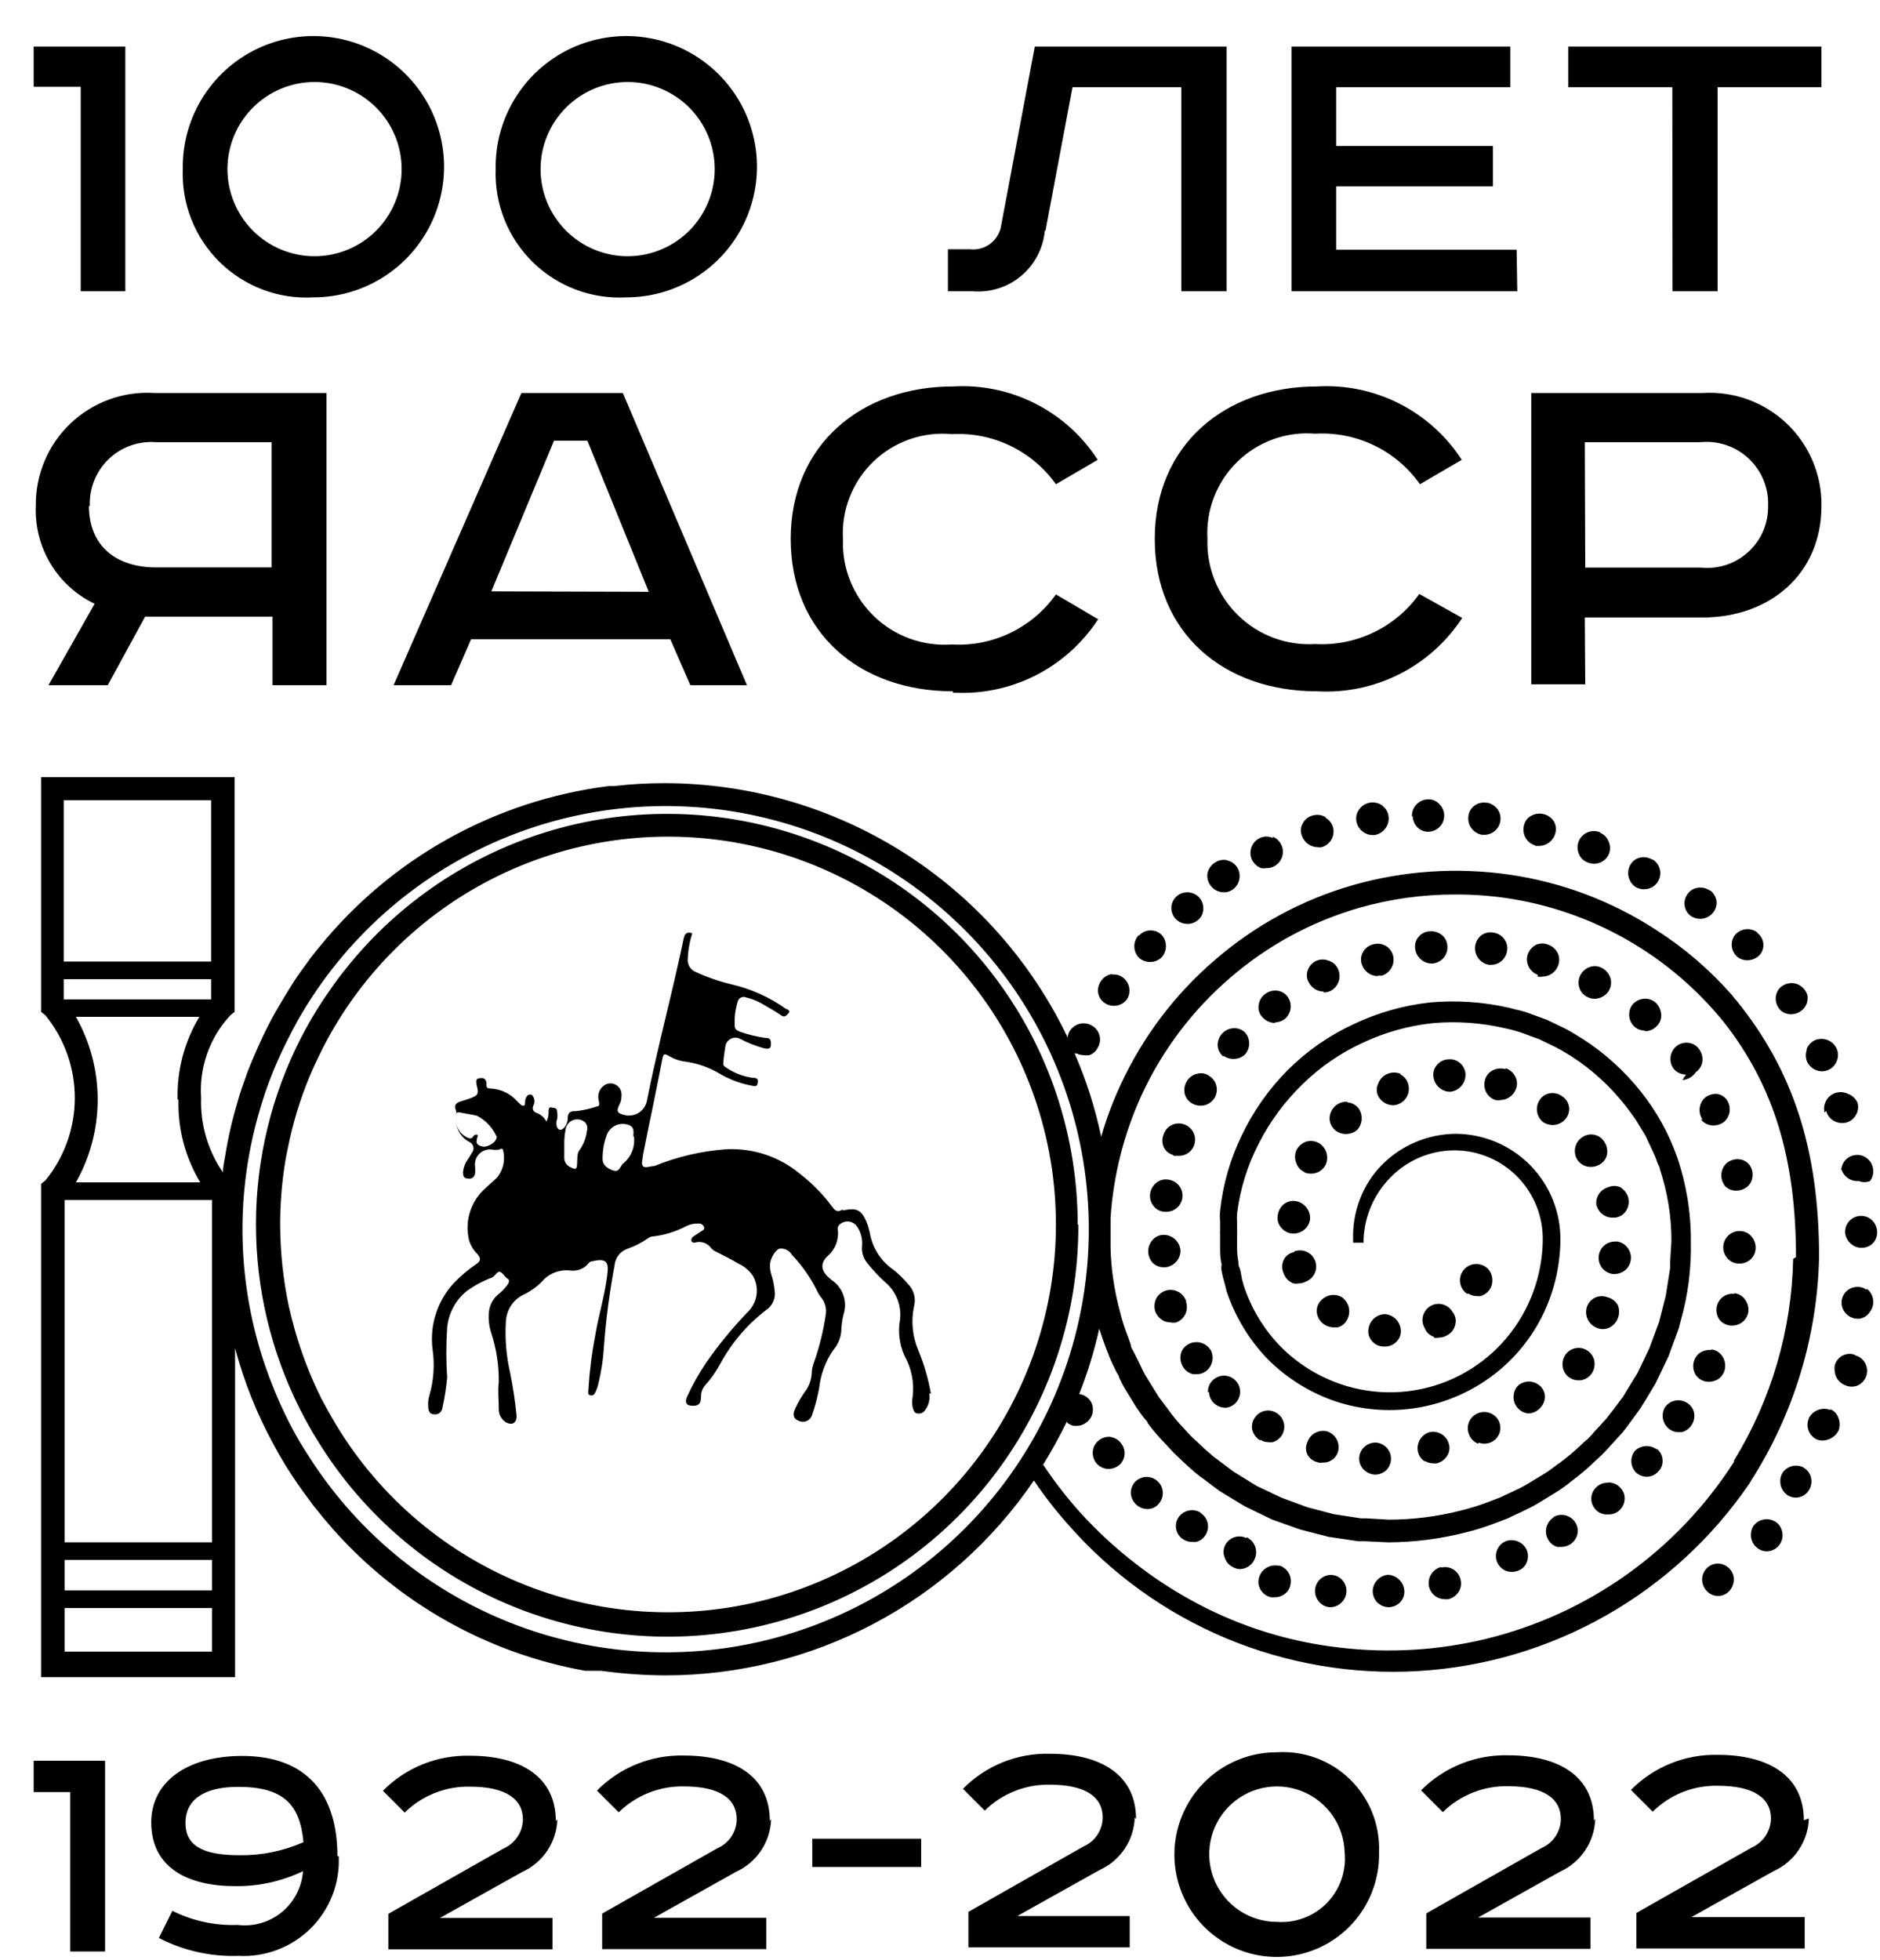 <svg width="47" height="49" viewBox="0 0 47 49" fill="none" xmlns="http://www.w3.org/2000/svg">
<path d="M41.808 2.181H39.206V1.163H45.536V2.181H42.94V7.281H41.813L41.808 2.181ZM45.194 24.928C45.187 24.874 45.168 24.822 45.14 24.775C45.112 24.728 45.075 24.688 45.03 24.656C44.988 24.622 44.939 24.598 44.886 24.585C44.834 24.572 44.779 24.57 44.725 24.58C44.622 24.594 44.528 24.649 44.464 24.732C44.407 24.816 44.383 24.918 44.397 25.019C44.411 25.12 44.462 25.211 44.54 25.276C44.608 25.327 44.69 25.354 44.775 25.353C44.836 25.353 44.896 25.34 44.952 25.315C45.007 25.29 45.056 25.252 45.096 25.206C45.13 25.166 45.156 25.121 45.172 25.071C45.188 25.021 45.193 24.969 45.188 24.917L45.194 24.928ZM13.895 45.52C13.895 44.399 12.997 43.887 11.75 43.887C11.347 43.876 10.945 43.949 10.571 44.099C10.196 44.25 9.856 44.476 9.573 44.763L10.117 45.308C10.332 45.096 10.588 44.93 10.868 44.819C11.149 44.707 11.448 44.653 11.75 44.66C12.637 44.66 13.073 44.965 13.073 45.482C13.069 45.636 13.022 45.786 12.936 45.914C12.85 46.043 12.73 46.144 12.588 46.206L9.709 47.839V48.726H13.813V47.942H10.999L13.051 46.794C13.307 46.679 13.525 46.495 13.681 46.262C13.837 46.029 13.925 45.757 13.933 45.476L13.895 45.52ZM45.656 27.769C45.672 27.84 45.708 27.904 45.76 27.954C45.81 28.003 45.872 28.038 45.94 28.057C46.007 28.076 46.078 28.078 46.146 28.063C46.197 28.051 46.245 28.029 46.287 27.998C46.329 27.967 46.364 27.928 46.391 27.884C46.42 27.837 46.44 27.785 46.448 27.731C46.457 27.677 46.454 27.621 46.44 27.568C46.418 27.517 46.386 27.471 46.346 27.433C46.306 27.394 46.258 27.364 46.206 27.345C46.136 27.308 46.056 27.293 45.977 27.3C45.898 27.307 45.823 27.337 45.761 27.386C45.698 27.434 45.651 27.5 45.625 27.575C45.599 27.65 45.594 27.73 45.613 27.808L45.656 27.769ZM45.172 26.234C45.136 26.329 45.136 26.433 45.172 26.528C45.193 26.578 45.225 26.622 45.264 26.659C45.311 26.706 45.368 26.741 45.431 26.761C45.494 26.78 45.562 26.784 45.626 26.771C45.691 26.758 45.752 26.729 45.803 26.686C45.854 26.644 45.893 26.59 45.917 26.528C45.939 26.479 45.95 26.425 45.95 26.37C45.95 26.316 45.939 26.262 45.917 26.213C45.872 26.113 45.79 26.036 45.688 25.996C45.587 25.956 45.474 25.958 45.373 26C45.275 26.048 45.199 26.132 45.161 26.234H45.172ZM19.245 45.514C19.245 44.393 18.353 43.882 17.101 43.882C16.697 43.871 16.296 43.944 15.922 44.095C15.547 44.245 15.208 44.471 14.924 44.758L15.468 45.302C15.683 45.09 15.938 44.924 16.219 44.813C16.499 44.701 16.799 44.648 17.101 44.654C17.988 44.654 18.418 44.959 18.418 45.476C18.416 45.631 18.369 45.782 18.283 45.91C18.197 46.038 18.076 46.139 17.934 46.2L15.054 47.833V48.721H19.158V47.937H16.35L18.402 46.788C18.656 46.672 18.873 46.488 19.028 46.255C19.183 46.022 19.27 45.75 19.278 45.471L19.245 45.514ZM20.307 46.668H23.029V45.961H20.307V46.668ZM28.401 45.471C28.401 44.35 27.503 43.838 26.251 43.838C25.847 43.827 25.446 43.899 25.071 44.049C24.697 44.2 24.357 44.426 24.074 44.714L24.618 45.259C24.833 45.047 25.088 44.881 25.369 44.77C25.649 44.658 25.949 44.604 26.251 44.611C27.138 44.611 27.568 44.916 27.568 45.433C27.566 45.587 27.519 45.738 27.433 45.867C27.347 45.995 27.226 46.096 27.084 46.157L24.21 47.79V48.677H28.243V47.893H25.434L27.487 46.745C27.743 46.63 27.961 46.446 28.117 46.213C28.273 45.98 28.36 45.708 28.368 45.427L28.401 45.471ZM34.476 46.298C34.488 46.807 34.348 47.307 34.074 47.736C33.8 48.165 33.404 48.502 32.937 48.705C32.471 48.907 31.954 48.966 31.454 48.874C30.954 48.782 30.492 48.542 30.129 48.187C29.765 47.831 29.516 47.375 29.413 46.876C29.31 46.378 29.358 45.861 29.55 45.39C29.743 44.919 30.071 44.516 30.494 44.233C30.917 43.95 31.414 43.799 31.923 43.8C32.259 43.779 32.596 43.829 32.911 43.946C33.227 44.064 33.514 44.246 33.755 44.482C33.995 44.717 34.184 45.001 34.308 45.313C34.432 45.626 34.489 45.962 34.476 46.298ZM33.616 46.298C33.606 45.966 33.499 45.643 33.307 45.371C33.115 45.1 32.847 44.89 32.538 44.77C32.227 44.649 31.889 44.622 31.564 44.693C31.238 44.764 30.942 44.929 30.71 45.167C30.478 45.406 30.321 45.708 30.26 46.035C30.198 46.362 30.235 46.699 30.364 47.006C30.494 47.312 30.71 47.574 30.988 47.758C31.265 47.942 31.59 48.04 31.923 48.04C32.154 48.057 32.386 48.023 32.602 47.941C32.819 47.859 33.015 47.73 33.176 47.564C33.337 47.398 33.46 47.199 33.536 46.98C33.612 46.761 33.639 46.529 33.616 46.298ZM34.623 33.659C34.678 33.66 34.732 33.649 34.783 33.627C34.834 33.606 34.879 33.574 34.917 33.534C34.954 33.495 34.983 33.449 35.001 33.398C35.019 33.347 35.025 33.293 35.02 33.24C35.011 33.139 34.967 33.044 34.896 32.972C34.824 32.901 34.729 32.857 34.628 32.848C34.529 32.849 34.433 32.885 34.357 32.95C34.282 33.014 34.231 33.104 34.215 33.202C34.203 33.256 34.204 33.312 34.217 33.366C34.23 33.419 34.255 33.469 34.291 33.512C34.327 33.558 34.373 33.595 34.426 33.621C34.479 33.646 34.537 33.659 34.596 33.659H34.623ZM32.342 31.302C32.288 31.312 32.238 31.335 32.194 31.368C32.151 31.401 32.116 31.444 32.092 31.493C32.068 31.546 32.055 31.603 32.055 31.661C32.055 31.72 32.068 31.777 32.092 31.83C32.112 31.887 32.144 31.939 32.186 31.983C32.229 32.026 32.28 32.059 32.337 32.08C32.38 32.089 32.424 32.089 32.467 32.08C32.528 32.08 32.587 32.065 32.641 32.037C32.742 31.999 32.823 31.924 32.867 31.826C32.912 31.729 32.916 31.617 32.878 31.517C32.841 31.417 32.765 31.335 32.667 31.291C32.57 31.247 32.459 31.243 32.358 31.28L32.342 31.302ZM32.603 29.304C32.657 29.326 32.714 29.337 32.772 29.337C32.846 29.338 32.92 29.319 32.984 29.282C33.048 29.244 33.101 29.19 33.137 29.125C33.183 29.031 33.192 28.924 33.164 28.823C33.136 28.723 33.072 28.637 32.984 28.58C32.938 28.552 32.887 28.533 32.834 28.525C32.781 28.517 32.727 28.519 32.674 28.531C32.562 28.565 32.468 28.641 32.413 28.744C32.389 28.798 32.376 28.856 32.376 28.915C32.376 28.974 32.389 29.033 32.413 29.087C32.43 29.135 32.458 29.178 32.493 29.215C32.529 29.252 32.572 29.28 32.62 29.299L32.603 29.304ZM33.572 32.44C33.489 32.383 33.388 32.359 33.288 32.371C33.188 32.383 33.096 32.431 33.028 32.505C32.989 32.543 32.96 32.589 32.941 32.64C32.922 32.691 32.915 32.745 32.919 32.799C32.925 32.858 32.944 32.916 32.974 32.968C33.004 33.019 33.044 33.064 33.093 33.098C33.166 33.151 33.254 33.18 33.344 33.18H33.436C33.488 33.168 33.536 33.145 33.578 33.112C33.619 33.079 33.653 33.037 33.676 32.989C33.725 32.901 33.742 32.798 33.723 32.698C33.704 32.599 33.651 32.509 33.572 32.445V32.44ZM46.026 29.179C46.039 29.264 46.079 29.343 46.141 29.402C46.184 29.446 46.236 29.479 46.293 29.499C46.351 29.52 46.412 29.528 46.473 29.522C46.562 29.559 46.661 29.559 46.75 29.522C46.783 29.479 46.806 29.43 46.819 29.377C46.833 29.325 46.835 29.271 46.827 29.217C46.82 29.163 46.802 29.111 46.774 29.064C46.746 29.017 46.708 28.976 46.663 28.945C46.622 28.914 46.574 28.891 46.524 28.879C46.473 28.867 46.421 28.865 46.369 28.874C46.318 28.882 46.269 28.899 46.224 28.925C46.18 28.952 46.141 28.987 46.11 29.028C46.08 29.07 46.057 29.117 46.045 29.167C46.032 29.217 46.03 29.27 46.037 29.321L46.026 29.179ZM33.687 27.541C33.631 27.537 33.575 27.545 33.522 27.563C33.469 27.581 33.42 27.61 33.378 27.648C33.337 27.685 33.303 27.731 33.279 27.782C33.255 27.832 33.242 27.887 33.24 27.944C33.238 27.999 33.248 28.054 33.27 28.105C33.292 28.155 33.324 28.201 33.365 28.238C33.443 28.308 33.544 28.347 33.648 28.346C33.749 28.346 33.847 28.312 33.926 28.248C33.994 28.176 34.035 28.082 34.042 27.983C34.049 27.884 34.022 27.785 33.964 27.704C33.931 27.661 33.889 27.626 33.841 27.601C33.793 27.575 33.741 27.56 33.687 27.557V27.541ZM35.02 26.844C34.967 26.821 34.909 26.809 34.851 26.809C34.793 26.809 34.736 26.821 34.683 26.844C34.63 26.867 34.582 26.901 34.543 26.943C34.503 26.985 34.473 27.035 34.454 27.089C34.431 27.137 34.419 27.189 34.419 27.241C34.419 27.294 34.431 27.346 34.454 27.394C34.489 27.463 34.541 27.521 34.607 27.562C34.672 27.604 34.747 27.626 34.824 27.628C34.875 27.628 34.925 27.616 34.971 27.595C35.066 27.554 35.143 27.479 35.185 27.384C35.228 27.289 35.233 27.182 35.2 27.084C35.185 27.034 35.16 26.988 35.126 26.948C35.092 26.909 35.051 26.877 35.004 26.855L35.02 26.844ZM32.337 30.834C32.436 30.835 32.532 30.801 32.608 30.737C32.684 30.673 32.735 30.584 32.75 30.486C32.76 30.382 32.731 30.279 32.67 30.195C32.609 30.111 32.52 30.052 32.418 30.028C32.367 30.017 32.314 30.015 32.263 30.025C32.212 30.034 32.163 30.054 32.119 30.083C32.072 30.116 32.032 30.159 32.002 30.209C31.972 30.259 31.953 30.314 31.945 30.371C31.933 30.426 31.935 30.482 31.949 30.536C31.963 30.59 31.99 30.64 32.026 30.681C32.061 30.726 32.104 30.763 32.154 30.789C32.204 30.816 32.259 30.831 32.315 30.834H32.337ZM35.847 33.436C35.889 33.444 35.931 33.444 35.973 33.436C36.05 33.434 36.125 33.412 36.19 33.37C36.242 33.342 36.286 33.302 36.32 33.254C36.353 33.206 36.376 33.151 36.386 33.093C36.398 33.04 36.397 32.984 36.383 32.932C36.37 32.879 36.345 32.83 36.31 32.788C36.255 32.696 36.166 32.63 36.063 32.604C35.959 32.578 35.849 32.594 35.758 32.649C35.666 32.704 35.6 32.793 35.574 32.897C35.548 33 35.564 33.11 35.619 33.202C35.638 33.252 35.669 33.298 35.709 33.334C35.748 33.371 35.796 33.398 35.847 33.414V33.436ZM8.468 46.396C8.484 46.729 8.431 47.061 8.311 47.372C8.19 47.683 8.006 47.965 7.77 48.2C7.534 48.435 7.252 48.617 6.94 48.736C6.629 48.855 6.297 48.907 5.964 48.889C5.273 48.914 4.587 48.76 3.972 48.443L4.309 47.763C4.815 48.016 5.377 48.138 5.942 48.116C6.139 48.141 6.338 48.124 6.528 48.069C6.718 48.014 6.894 47.92 7.047 47.795C7.2 47.669 7.326 47.513 7.416 47.337C7.507 47.162 7.561 46.969 7.575 46.772C7.046 47.026 6.464 47.155 5.877 47.147C4.728 47.147 3.781 46.706 3.781 45.553C3.781 44.545 4.668 43.892 6.056 43.892C7.689 43.892 8.435 44.867 8.435 46.396H8.468ZM7.586 46.053C7.504 45.095 7.074 44.665 5.953 44.665C5.071 44.665 4.636 45.008 4.636 45.563C4.636 46.119 5.039 46.374 5.986 46.374C6.532 46.382 7.074 46.272 7.575 46.053H7.586ZM36.702 32.331C36.765 32.373 36.839 32.396 36.914 32.396C36.947 32.401 36.98 32.401 37.012 32.396C37.069 32.381 37.122 32.354 37.167 32.316C37.212 32.279 37.249 32.232 37.274 32.178C37.298 32.124 37.31 32.064 37.31 32.004C37.31 31.944 37.298 31.885 37.274 31.83C37.252 31.78 37.22 31.735 37.18 31.698C37.14 31.661 37.092 31.634 37.04 31.618C36.945 31.585 36.842 31.588 36.75 31.627C36.658 31.665 36.583 31.736 36.539 31.826C36.495 31.915 36.486 32.018 36.513 32.114C36.54 32.21 36.602 32.293 36.686 32.347L36.702 32.331ZM23.823 17.313C24.537 17.355 25.248 17.207 25.886 16.885C26.523 16.562 27.064 16.077 27.454 15.479L26.398 14.858C26.106 15.27 25.714 15.601 25.259 15.82C24.804 16.039 24.3 16.139 23.796 16.11C23.44 16.135 23.082 16.085 22.747 15.964C22.412 15.842 22.105 15.651 21.849 15.403C21.592 15.155 21.39 14.855 21.257 14.524C21.123 14.193 21.061 13.838 21.075 13.481C21.053 13.122 21.11 12.763 21.241 12.428C21.371 12.093 21.573 11.79 21.831 11.541C22.09 11.291 22.399 11.1 22.738 10.981C23.077 10.862 23.438 10.818 23.796 10.852C24.3 10.824 24.803 10.924 25.258 11.143C25.713 11.362 26.105 11.693 26.398 12.104L27.443 11.494C27.056 10.895 26.517 10.41 25.881 10.088C25.245 9.765 24.535 9.618 23.823 9.66C21.537 9.66 19.768 11.113 19.768 13.47C19.768 15.827 21.499 17.28 23.823 17.28V17.313ZM34.568 20.143C34.524 20.11 34.474 20.085 34.42 20.071C34.367 20.057 34.311 20.054 34.256 20.062C34.201 20.07 34.148 20.09 34.101 20.118C34.054 20.147 34.013 20.185 33.98 20.23C33.949 20.273 33.927 20.321 33.914 20.373C33.902 20.424 33.901 20.478 33.91 20.53C33.927 20.625 33.977 20.71 34.05 20.773C34.123 20.835 34.216 20.871 34.312 20.873H34.367C34.473 20.854 34.568 20.796 34.632 20.71C34.697 20.624 34.727 20.517 34.715 20.41C34.709 20.359 34.693 20.309 34.668 20.265C34.643 20.22 34.609 20.18 34.568 20.149V20.143ZM30.704 21.51C30.651 21.494 30.596 21.489 30.541 21.497C30.486 21.504 30.434 21.523 30.388 21.553C30.34 21.581 30.298 21.618 30.264 21.662C30.231 21.705 30.206 21.756 30.192 21.809C30.18 21.86 30.179 21.913 30.189 21.964C30.198 22.016 30.218 22.065 30.246 22.108C30.283 22.168 30.334 22.218 30.395 22.252C30.456 22.286 30.525 22.304 30.595 22.304C30.666 22.307 30.736 22.288 30.796 22.25C30.885 22.195 30.949 22.108 30.977 22.007C31.004 21.906 30.992 21.798 30.943 21.706C30.919 21.659 30.884 21.618 30.843 21.585C30.802 21.552 30.755 21.529 30.704 21.515V21.51ZM33.142 20.426C33.094 20.398 33.041 20.379 32.986 20.371C32.931 20.364 32.875 20.368 32.821 20.383C32.768 20.396 32.718 20.42 32.674 20.453C32.631 20.487 32.596 20.53 32.571 20.579C32.544 20.623 32.527 20.674 32.523 20.725C32.518 20.777 32.525 20.829 32.543 20.878C32.57 20.963 32.622 21.038 32.694 21.092C32.765 21.146 32.852 21.176 32.941 21.178C32.973 21.183 33.006 21.183 33.039 21.178C33.141 21.149 33.228 21.082 33.282 20.991C33.336 20.9 33.352 20.791 33.327 20.688C33.3 20.585 33.234 20.497 33.142 20.443V20.426ZM31.814 20.944C31.765 20.922 31.712 20.911 31.659 20.911C31.605 20.911 31.553 20.922 31.504 20.944C31.404 20.989 31.327 21.071 31.288 21.173C31.25 21.275 31.253 21.388 31.297 21.488C31.344 21.584 31.426 21.66 31.526 21.7C31.569 21.708 31.613 21.708 31.656 21.7C31.714 21.703 31.772 21.692 31.825 21.668C31.899 21.636 31.961 21.584 32.005 21.517C32.05 21.45 32.073 21.372 32.073 21.292C32.073 21.212 32.05 21.134 32.005 21.067C31.961 21 31.899 20.948 31.825 20.916L31.814 20.944ZM39.631 17.106H38.281V9.823H42.575C42.959 9.8 43.343 9.856 43.704 9.988C44.064 10.12 44.394 10.325 44.672 10.59C44.95 10.855 45.17 11.175 45.319 11.529C45.468 11.883 45.542 12.264 45.536 12.648C45.536 14.352 44.241 15.435 42.565 15.435H39.62L39.631 17.106ZM39.631 14.188H42.521C42.735 14.211 42.952 14.187 43.157 14.12C43.361 14.052 43.549 13.942 43.708 13.796C43.867 13.651 43.994 13.473 44.079 13.275C44.164 13.077 44.206 12.864 44.203 12.648C44.212 12.428 44.173 12.208 44.09 12.004C44.007 11.8 43.88 11.616 43.72 11.465C43.56 11.313 43.368 11.198 43.16 11.127C42.951 11.056 42.73 11.031 42.51 11.053H39.62L39.631 14.188ZM28.477 23.366C28.401 23.442 28.358 23.546 28.358 23.654C28.358 23.762 28.401 23.866 28.477 23.943C28.554 24.01 28.653 24.047 28.755 24.046C28.81 24.047 28.864 24.035 28.915 24.014C28.965 23.992 29.011 23.961 29.049 23.921C29.113 23.845 29.148 23.748 29.148 23.649C29.148 23.549 29.113 23.453 29.049 23.377C29.012 23.338 28.967 23.307 28.917 23.286C28.868 23.266 28.814 23.256 28.76 23.257C28.705 23.257 28.651 23.269 28.601 23.293C28.551 23.316 28.507 23.351 28.472 23.393L28.477 23.366ZM35.319 20.405C35.32 20.459 35.332 20.513 35.355 20.562C35.377 20.612 35.41 20.657 35.45 20.693C35.52 20.757 35.611 20.792 35.706 20.791C35.786 20.79 35.864 20.766 35.929 20.721C35.995 20.676 36.047 20.613 36.076 20.538C36.106 20.464 36.113 20.383 36.097 20.305C36.08 20.227 36.041 20.155 35.984 20.1C35.947 20.06 35.903 20.028 35.853 20.008C35.803 19.987 35.749 19.977 35.695 19.98C35.586 19.984 35.484 20.031 35.409 20.111C35.335 20.19 35.295 20.296 35.298 20.405H35.319ZM38.384 21.145H38.482C38.571 21.143 38.658 21.113 38.729 21.059C38.8 21.006 38.853 20.931 38.879 20.846C38.895 20.795 38.901 20.743 38.896 20.69C38.892 20.638 38.877 20.587 38.852 20.541C38.824 20.493 38.786 20.452 38.741 20.419C38.696 20.386 38.645 20.363 38.591 20.35C38.484 20.323 38.371 20.339 38.275 20.394C38.229 20.42 38.189 20.456 38.158 20.499C38.127 20.543 38.106 20.592 38.096 20.644C38.072 20.747 38.089 20.855 38.142 20.947C38.196 21.038 38.282 21.105 38.384 21.134V21.145ZM37.916 6.241H33.404V4.657H37.323V3.65H33.404V2.181H37.758V1.163H32.288V7.281H37.932L37.916 6.241ZM35.483 14.847C35.19 15.258 34.798 15.588 34.343 15.807C33.888 16.026 33.385 16.127 32.881 16.099C32.527 16.12 32.173 16.068 31.84 15.944C31.508 15.82 31.205 15.629 30.952 15.381C30.698 15.133 30.499 14.835 30.367 14.506C30.235 14.177 30.174 13.824 30.186 13.47C30.166 13.114 30.222 12.757 30.351 12.424C30.48 12.091 30.679 11.79 30.934 11.541C31.19 11.292 31.496 11.1 31.831 10.979C32.167 10.859 32.525 10.811 32.881 10.841C33.389 10.812 33.895 10.912 34.354 11.133C34.812 11.354 35.206 11.688 35.499 12.104L36.544 11.494C36.157 10.896 35.618 10.411 34.982 10.088C34.346 9.766 33.636 9.618 32.924 9.66C30.638 9.66 28.869 11.113 28.869 13.47C28.869 15.827 30.6 17.28 32.924 17.28C33.638 17.321 34.349 17.173 34.986 16.851C35.624 16.529 36.165 16.044 36.555 15.446L35.483 14.847ZM37.159 20.067C37.106 20.058 37.052 20.06 37 20.073C36.948 20.085 36.899 20.109 36.857 20.142C36.814 20.174 36.779 20.216 36.753 20.263C36.728 20.31 36.712 20.362 36.708 20.416C36.698 20.52 36.727 20.625 36.791 20.708C36.855 20.792 36.947 20.849 37.05 20.867H37.11C37.207 20.867 37.3 20.832 37.373 20.769C37.445 20.706 37.493 20.62 37.508 20.524C37.516 20.472 37.515 20.419 37.502 20.368C37.49 20.316 37.468 20.268 37.437 20.225C37.404 20.181 37.362 20.144 37.314 20.116C37.267 20.088 37.214 20.069 37.159 20.062V20.067ZM26.137 5.768L26.812 2.181H29.533V7.281H30.666V1.163H25.87L25.032 5.621C25.007 5.806 24.911 5.974 24.763 6.088C24.615 6.202 24.428 6.253 24.242 6.23H23.698V7.281H24.319C24.758 7.317 25.194 7.179 25.531 6.895C25.868 6.612 26.08 6.206 26.12 5.768H26.137ZM29.751 22.31C29.699 22.3 29.646 22.302 29.595 22.313C29.543 22.324 29.494 22.346 29.451 22.376C29.408 22.407 29.372 22.445 29.344 22.49C29.316 22.535 29.297 22.584 29.288 22.636C29.28 22.692 29.284 22.749 29.299 22.803C29.314 22.858 29.34 22.908 29.375 22.952C29.413 22.995 29.458 23.031 29.51 23.055C29.561 23.079 29.618 23.093 29.675 23.094C29.765 23.098 29.853 23.071 29.925 23.017C29.968 22.988 30.003 22.951 30.03 22.906C30.056 22.862 30.072 22.813 30.078 22.762C30.094 22.658 30.068 22.552 30.007 22.468C29.976 22.425 29.937 22.389 29.892 22.362C29.847 22.335 29.797 22.317 29.746 22.31H29.751ZM43.931 23.306C43.888 23.273 43.838 23.25 43.786 23.237C43.734 23.224 43.679 23.221 43.626 23.23C43.523 23.246 43.43 23.3 43.365 23.382C43.307 23.466 43.283 23.568 43.297 23.669C43.312 23.77 43.363 23.861 43.441 23.926C43.51 23.977 43.594 24.004 43.68 24.003C43.741 24.003 43.801 23.991 43.856 23.966C43.911 23.942 43.961 23.906 44.002 23.861C44.033 23.821 44.057 23.775 44.071 23.726C44.085 23.676 44.089 23.625 44.082 23.574C44.075 23.523 44.059 23.474 44.032 23.43C44.007 23.386 43.972 23.347 43.931 23.317V23.306ZM3.857 9.823H8.163V17.128H6.813V15.413H3.629L2.693 17.128H1.212L2.366 15.092C1.908 14.874 1.525 14.525 1.264 14.091C1.002 13.656 0.875 13.155 0.896 12.648C0.89 12.264 0.964 11.882 1.112 11.528C1.261 11.173 1.481 10.853 1.759 10.588C2.037 10.323 2.367 10.118 2.728 9.986C3.089 9.854 3.474 9.799 3.857 9.823ZM2.224 12.648C2.224 13.639 2.894 14.183 3.901 14.183H6.791V11.053H3.901C3.684 11.036 3.467 11.065 3.262 11.138C3.058 11.211 2.871 11.327 2.715 11.478C2.558 11.629 2.436 11.811 2.355 12.013C2.274 12.214 2.237 12.431 2.246 12.648H2.224ZM4.57 4.227C4.559 3.579 4.74 2.942 5.092 2.397C5.443 1.852 5.949 1.424 6.545 1.167C7.14 0.911 7.799 0.838 8.436 0.957C9.073 1.076 9.661 1.382 10.124 1.837C10.586 2.291 10.904 2.873 11.034 3.508C11.165 4.143 11.104 4.803 10.859 5.403C10.614 6.003 10.195 6.517 9.657 6.878C9.119 7.24 8.485 7.433 7.836 7.433C7.406 7.458 6.976 7.392 6.572 7.241C6.169 7.089 5.802 6.855 5.494 6.553C5.186 6.251 4.945 5.888 4.786 5.488C4.627 5.087 4.554 4.658 4.57 4.227ZM5.686 4.227C5.686 4.805 5.916 5.358 6.324 5.767C6.732 6.175 7.286 6.405 7.864 6.405C8.441 6.405 8.995 6.175 9.403 5.767C9.812 5.358 10.041 4.805 10.041 4.227C10.041 3.65 9.812 3.096 9.403 2.688C8.995 2.279 8.441 2.05 7.864 2.05C7.286 2.05 6.732 2.279 6.324 2.688C5.916 3.096 5.686 3.65 5.686 4.227ZM0.842 44.796H1.756V48.78H2.627V44.012H0.842V44.796ZM2.018 7.281H3.133V1.163H0.842V2.17H2.018V7.281ZM42.755 22.266C42.665 22.201 42.554 22.174 42.445 22.19C42.394 22.197 42.344 22.215 42.3 22.242C42.256 22.269 42.218 22.305 42.189 22.348C42.128 22.43 42.101 22.534 42.116 22.636C42.13 22.738 42.184 22.83 42.265 22.892C42.335 22.942 42.419 22.968 42.505 22.968C42.565 22.967 42.624 22.954 42.678 22.928C42.732 22.903 42.781 22.867 42.82 22.821C42.855 22.781 42.88 22.734 42.896 22.684C42.912 22.633 42.918 22.58 42.913 22.527C42.897 22.42 42.84 22.323 42.755 22.255V22.266ZM36.223 26.479C36.166 26.479 36.109 26.492 36.057 26.516C36.006 26.541 35.96 26.576 35.924 26.621C35.888 26.661 35.862 26.709 35.847 26.761C35.832 26.813 35.828 26.867 35.837 26.92C35.85 27.021 35.899 27.114 35.975 27.182C36.05 27.25 36.148 27.289 36.25 27.29C36.352 27.281 36.448 27.235 36.519 27.161C36.59 27.087 36.632 26.99 36.637 26.888C36.64 26.832 36.631 26.776 36.61 26.725C36.589 26.673 36.558 26.626 36.517 26.588C36.477 26.549 36.43 26.518 36.377 26.499C36.324 26.48 36.268 26.474 36.212 26.479H36.223ZM40.023 20.813C39.946 20.776 39.861 20.765 39.778 20.779C39.694 20.793 39.618 20.833 39.558 20.893C39.498 20.952 39.459 21.029 39.444 21.112C39.43 21.195 39.442 21.281 39.478 21.357C39.498 21.404 39.528 21.447 39.565 21.481C39.603 21.516 39.647 21.543 39.696 21.559C39.746 21.58 39.799 21.591 39.854 21.591C39.931 21.591 40.006 21.569 40.07 21.527C40.135 21.486 40.186 21.427 40.218 21.357C40.24 21.307 40.251 21.254 40.251 21.199C40.251 21.145 40.24 21.091 40.218 21.041C40.2 20.99 40.17 20.942 40.132 20.903C40.093 20.864 40.047 20.833 39.995 20.813H40.023ZM12.392 4.227C12.38 3.579 12.562 2.942 12.914 2.397C13.265 1.852 13.771 1.424 14.367 1.167C14.962 0.911 15.621 0.838 16.258 0.957C16.895 1.076 17.483 1.382 17.946 1.837C18.409 2.291 18.726 2.873 18.857 3.508C18.988 4.143 18.926 4.803 18.681 5.403C18.436 6.003 18.017 6.517 17.479 6.878C16.941 7.24 16.307 7.433 15.658 7.433C15.228 7.457 14.798 7.391 14.395 7.239C13.992 7.087 13.625 6.853 13.318 6.551C13.011 6.249 12.77 5.887 12.61 5.487C12.451 5.087 12.377 4.658 12.392 4.227ZM13.514 4.227C13.514 4.805 13.743 5.358 14.152 5.767C14.56 6.175 15.114 6.405 15.691 6.405C16.268 6.405 16.822 6.175 17.231 5.767C17.639 5.358 17.868 4.805 17.868 4.227C17.868 3.65 17.639 3.096 17.231 2.688C16.822 2.279 16.268 2.05 15.691 2.05C15.114 2.05 14.56 2.279 14.152 2.688C13.743 3.096 13.514 3.65 13.514 4.227ZM41.307 21.488C41.261 21.459 41.209 21.44 41.154 21.431C41.1 21.423 41.045 21.425 40.991 21.439C40.94 21.451 40.892 21.475 40.851 21.508C40.809 21.541 40.776 21.582 40.752 21.629C40.704 21.721 40.692 21.828 40.718 21.929C40.744 22.029 40.806 22.117 40.893 22.174C40.955 22.209 41.024 22.228 41.095 22.228C41.184 22.23 41.272 22.203 41.344 22.15C41.416 22.097 41.468 22.021 41.493 21.935C41.517 21.849 41.512 21.757 41.478 21.674C41.445 21.591 41.385 21.522 41.307 21.477V21.488ZM15.571 9.823L18.674 17.128H17.259L16.758 15.979H11.777L11.277 17.128H9.84L13.035 9.823H15.571ZM16.219 14.793L14.684 11.015H13.851L12.284 14.782L16.219 14.793ZM27.813 24.346C27.758 24.352 27.705 24.37 27.657 24.398C27.609 24.426 27.568 24.464 27.536 24.509C27.502 24.552 27.477 24.602 27.463 24.655C27.448 24.709 27.446 24.765 27.454 24.819C27.463 24.871 27.482 24.921 27.512 24.965C27.541 25.009 27.578 25.046 27.623 25.075C27.708 25.131 27.811 25.153 27.912 25.137C28.012 25.121 28.104 25.068 28.167 24.988C28.224 24.903 28.247 24.801 28.232 24.7C28.217 24.599 28.164 24.508 28.085 24.444C28.044 24.411 27.997 24.387 27.947 24.372C27.896 24.358 27.843 24.355 27.791 24.362L27.813 24.346ZM37.225 24.117H37.285C37.38 24.115 37.472 24.08 37.543 24.017C37.615 23.954 37.662 23.868 37.676 23.774C37.686 23.723 37.685 23.671 37.674 23.62C37.663 23.57 37.641 23.522 37.611 23.48C37.579 23.434 37.538 23.395 37.49 23.366C37.442 23.337 37.389 23.319 37.334 23.311C37.281 23.301 37.226 23.302 37.174 23.314C37.121 23.327 37.072 23.35 37.029 23.382C36.984 23.418 36.948 23.463 36.922 23.513C36.896 23.564 36.88 23.619 36.876 23.676C36.869 23.78 36.901 23.882 36.966 23.963C37.03 24.045 37.122 24.1 37.225 24.117ZM29.103 30.29H29.141C29.244 30.294 29.345 30.259 29.423 30.192C29.501 30.125 29.55 30.03 29.56 29.928C29.571 29.826 29.542 29.723 29.479 29.642C29.416 29.56 29.325 29.506 29.223 29.489C29.172 29.479 29.12 29.479 29.07 29.489C29.019 29.499 28.971 29.52 28.929 29.549C28.837 29.615 28.774 29.715 28.755 29.827C28.746 29.882 28.748 29.939 28.762 29.993C28.776 30.048 28.802 30.099 28.837 30.143C28.868 30.185 28.908 30.22 28.954 30.245C29 30.27 29.051 30.285 29.103 30.29ZM32.962 36.56C32.999 36.566 33.035 36.566 33.071 36.56C33.148 36.562 33.224 36.542 33.289 36.5C33.333 36.473 33.37 36.437 33.399 36.395C33.428 36.353 33.448 36.306 33.458 36.255C33.478 36.154 33.46 36.048 33.407 35.96C33.353 35.871 33.269 35.806 33.169 35.776C33.069 35.754 32.964 35.769 32.875 35.819C32.785 35.869 32.718 35.951 32.685 36.049C32.662 36.097 32.65 36.15 32.65 36.204C32.65 36.257 32.662 36.31 32.685 36.359C32.711 36.406 32.747 36.448 32.79 36.481C32.833 36.514 32.883 36.537 32.935 36.549L32.962 36.56ZM30.257 33.735C30.2 33.648 30.113 33.586 30.012 33.561C29.911 33.536 29.804 33.549 29.713 33.599C29.667 33.623 29.626 33.656 29.593 33.696C29.56 33.736 29.536 33.783 29.522 33.833C29.509 33.888 29.506 33.945 29.514 34.001C29.523 34.057 29.542 34.111 29.571 34.16C29.599 34.208 29.636 34.25 29.681 34.283C29.727 34.316 29.778 34.339 29.833 34.35H29.914C29.996 34.352 30.076 34.327 30.143 34.279C30.226 34.219 30.284 34.13 30.306 34.03C30.328 33.93 30.313 33.825 30.263 33.735H30.257ZM29.343 28.891H29.462C29.558 28.894 29.651 28.863 29.725 28.804C29.8 28.745 29.851 28.661 29.87 28.568C29.889 28.475 29.874 28.378 29.829 28.294C29.783 28.211 29.709 28.147 29.62 28.112C29.572 28.092 29.52 28.082 29.468 28.082C29.416 28.082 29.364 28.092 29.316 28.112C29.263 28.134 29.216 28.166 29.178 28.208C29.139 28.249 29.11 28.298 29.092 28.352C29.071 28.402 29.059 28.457 29.059 28.512C29.059 28.568 29.071 28.622 29.092 28.673C29.115 28.721 29.148 28.763 29.188 28.797C29.228 28.83 29.276 28.855 29.326 28.869L29.343 28.891ZM30.225 34.797C30.229 34.905 30.276 35.006 30.355 35.08C30.433 35.149 30.534 35.188 30.638 35.189C30.69 35.185 30.74 35.172 30.786 35.148C30.832 35.125 30.872 35.092 30.905 35.053C30.948 35.003 30.978 34.944 30.992 34.88C31.007 34.817 31.006 34.751 30.99 34.687C30.973 34.624 30.942 34.566 30.898 34.518C30.854 34.469 30.799 34.433 30.737 34.41C30.676 34.388 30.61 34.381 30.545 34.39C30.48 34.399 30.419 34.424 30.366 34.462C30.313 34.5 30.27 34.55 30.24 34.608C30.211 34.667 30.196 34.731 30.197 34.797H30.225ZM29.653 32.521C29.619 32.424 29.55 32.342 29.46 32.293C29.369 32.244 29.263 32.23 29.163 32.255C29.058 32.283 28.968 32.352 28.913 32.445C28.859 32.547 28.847 32.666 28.88 32.777C28.92 32.884 29 32.972 29.103 33.022C29.155 33.043 29.211 33.054 29.267 33.055C29.313 33.066 29.361 33.066 29.408 33.055C29.506 33.018 29.586 32.945 29.632 32.851C29.677 32.756 29.685 32.648 29.653 32.549V32.521ZM29.816 27.59C29.877 27.622 29.944 27.639 30.012 27.639C30.101 27.64 30.187 27.613 30.258 27.56C30.329 27.508 30.381 27.434 30.405 27.349C30.43 27.264 30.426 27.174 30.395 27.091C30.363 27.009 30.305 26.939 30.23 26.893C30.187 26.863 30.138 26.842 30.086 26.832C30.035 26.823 29.982 26.825 29.931 26.839C29.876 26.851 29.825 26.874 29.78 26.907C29.735 26.939 29.697 26.981 29.669 27.029C29.64 27.077 29.621 27.13 29.613 27.185C29.604 27.24 29.607 27.296 29.62 27.35C29.635 27.401 29.66 27.449 29.693 27.491C29.727 27.532 29.769 27.566 29.816 27.59ZM31.509 35.989C31.567 36.027 31.635 36.048 31.705 36.049C31.743 36.054 31.782 36.054 31.82 36.049C31.895 36.026 31.962 35.982 32.013 35.922C32.064 35.862 32.096 35.788 32.105 35.71C32.114 35.632 32.1 35.553 32.065 35.482C32.03 35.412 31.975 35.353 31.907 35.314C31.816 35.26 31.708 35.244 31.606 35.269C31.504 35.295 31.416 35.36 31.362 35.45C31.334 35.492 31.314 35.541 31.305 35.591C31.295 35.642 31.296 35.694 31.308 35.744C31.336 35.853 31.407 35.947 31.504 36.005L31.509 35.989ZM38.438 24.411C38.482 24.419 38.526 24.419 38.569 24.411C38.652 24.409 38.732 24.383 38.8 24.335C38.868 24.288 38.92 24.221 38.95 24.144C38.97 24.096 38.98 24.044 38.98 23.992C38.98 23.939 38.97 23.888 38.95 23.839C38.927 23.788 38.894 23.742 38.853 23.703C38.812 23.665 38.764 23.635 38.711 23.616C38.662 23.595 38.609 23.584 38.556 23.584C38.502 23.584 38.449 23.595 38.4 23.616C38.35 23.643 38.305 23.679 38.269 23.723C38.232 23.767 38.205 23.817 38.188 23.872C38.161 23.972 38.173 24.078 38.22 24.169C38.267 24.261 38.347 24.331 38.444 24.367L38.438 24.411ZM39.669 24.912C39.728 24.948 39.795 24.967 39.865 24.966C39.935 24.965 40.005 24.947 40.066 24.913C40.128 24.879 40.18 24.83 40.218 24.77C40.273 24.68 40.29 24.573 40.267 24.471C40.239 24.361 40.169 24.267 40.072 24.209C40.026 24.18 39.975 24.16 39.921 24.153C39.868 24.145 39.813 24.15 39.761 24.166C39.708 24.182 39.658 24.208 39.615 24.244C39.572 24.279 39.536 24.323 39.511 24.373C39.462 24.466 39.45 24.575 39.48 24.677C39.509 24.778 39.577 24.864 39.669 24.917V24.912ZM30.584 26.387C30.664 26.446 30.762 26.475 30.862 26.469C30.962 26.463 31.056 26.423 31.128 26.354C31.194 26.279 31.23 26.182 31.23 26.082C31.23 25.982 31.194 25.885 31.128 25.81C31.092 25.774 31.048 25.746 31 25.727C30.953 25.708 30.902 25.7 30.851 25.701C30.795 25.702 30.739 25.715 30.688 25.738C30.637 25.761 30.591 25.794 30.553 25.835C30.515 25.876 30.486 25.925 30.467 25.977C30.448 26.03 30.439 26.086 30.442 26.142C30.446 26.195 30.462 26.247 30.487 26.294C30.512 26.34 30.547 26.381 30.589 26.414L30.584 26.387ZM35.809 24.084C35.914 24.077 36.012 24.029 36.083 23.951C36.153 23.873 36.19 23.77 36.185 23.665C36.185 23.613 36.175 23.561 36.154 23.514C36.134 23.466 36.103 23.423 36.065 23.387C36.023 23.35 35.974 23.32 35.921 23.302C35.868 23.283 35.811 23.275 35.755 23.279C35.7 23.279 35.646 23.292 35.596 23.315C35.546 23.339 35.502 23.373 35.467 23.415C35.431 23.455 35.405 23.503 35.39 23.555C35.375 23.607 35.371 23.661 35.379 23.714C35.391 23.816 35.44 23.909 35.516 23.977C35.592 24.046 35.691 24.084 35.793 24.084H35.809ZM31.879 25.554C31.966 25.554 32.05 25.526 32.119 25.472C32.197 25.407 32.248 25.316 32.263 25.216C32.278 25.115 32.256 25.013 32.2 24.928C32.171 24.885 32.133 24.848 32.089 24.82C32.045 24.792 31.996 24.773 31.945 24.765C31.889 24.756 31.833 24.759 31.779 24.773C31.724 24.788 31.673 24.812 31.629 24.846C31.584 24.879 31.546 24.92 31.518 24.968C31.49 25.016 31.472 25.069 31.466 25.124C31.458 25.176 31.461 25.23 31.476 25.281C31.491 25.331 31.517 25.378 31.553 25.418C31.593 25.465 31.643 25.504 31.699 25.53C31.756 25.556 31.817 25.57 31.879 25.57V25.554ZM37.633 26.724C37.577 26.708 37.518 26.704 37.46 26.711C37.402 26.719 37.346 26.738 37.295 26.768C37.251 26.794 37.212 26.829 37.182 26.872C37.152 26.914 37.131 26.962 37.121 27.013C37.095 27.112 37.109 27.218 37.158 27.308C37.208 27.398 37.29 27.466 37.388 27.497C37.429 27.505 37.472 27.505 37.513 27.497C37.596 27.495 37.676 27.468 37.743 27.421C37.811 27.373 37.864 27.307 37.894 27.23C37.914 27.184 37.925 27.134 37.925 27.084C37.925 27.033 37.914 26.983 37.894 26.937C37.871 26.882 37.837 26.833 37.794 26.793C37.751 26.753 37.7 26.722 37.644 26.703L37.633 26.724ZM33.093 24.808C33.152 24.809 33.209 24.796 33.262 24.77C33.357 24.721 33.43 24.637 33.466 24.536C33.501 24.435 33.496 24.324 33.453 24.226C33.432 24.177 33.402 24.134 33.364 24.098C33.325 24.062 33.279 24.035 33.229 24.019C33.178 23.996 33.122 23.984 33.066 23.984C33.01 23.984 32.954 23.996 32.903 24.019C32.852 24.043 32.807 24.077 32.77 24.119C32.734 24.161 32.707 24.21 32.69 24.264C32.674 24.313 32.668 24.366 32.674 24.417C32.679 24.469 32.696 24.519 32.723 24.563C32.759 24.63 32.812 24.686 32.878 24.726C32.943 24.765 33.017 24.786 33.093 24.787V24.808ZM46.925 30.741C46.917 30.687 46.898 30.636 46.87 30.589C46.842 30.542 46.805 30.501 46.761 30.469C46.72 30.438 46.672 30.416 46.622 30.404C46.571 30.391 46.519 30.39 46.467 30.398C46.364 30.413 46.27 30.469 46.207 30.552C46.144 30.636 46.116 30.741 46.13 30.845C46.146 30.93 46.188 31.008 46.25 31.068C46.291 31.111 46.343 31.145 46.399 31.166C46.456 31.186 46.516 31.194 46.576 31.188C46.629 31.185 46.681 31.17 46.727 31.146C46.774 31.122 46.816 31.088 46.848 31.046C46.881 31.003 46.904 30.954 46.917 30.901C46.931 30.849 46.933 30.795 46.925 30.741ZM45.771 35.248C45.672 35.207 45.562 35.204 45.462 35.239C45.361 35.274 45.277 35.345 45.226 35.439C45.197 35.504 45.184 35.575 45.188 35.646C45.194 35.716 45.217 35.783 45.256 35.841C45.295 35.899 45.349 35.946 45.411 35.978C45.46 35.998 45.511 36.008 45.564 36.008C45.616 36.008 45.668 35.998 45.716 35.978C45.822 35.94 45.909 35.864 45.961 35.766C45.983 35.715 45.993 35.66 45.993 35.605C45.993 35.55 45.983 35.495 45.961 35.444C45.945 35.395 45.918 35.349 45.882 35.31C45.846 35.272 45.803 35.241 45.754 35.221L45.771 35.248ZM45.106 36.691C45.017 36.639 44.911 36.623 44.81 36.646C44.709 36.669 44.62 36.73 44.562 36.816C44.518 36.89 44.499 36.976 44.508 37.061C44.513 37.121 44.53 37.179 44.559 37.232C44.589 37.284 44.628 37.33 44.676 37.366C44.719 37.396 44.768 37.417 44.819 37.427C44.87 37.438 44.922 37.437 44.973 37.427C45.025 37.416 45.073 37.395 45.115 37.365C45.158 37.335 45.194 37.296 45.221 37.252C45.251 37.205 45.271 37.154 45.28 37.099C45.29 37.045 45.288 36.989 45.275 36.936C45.264 36.885 45.242 36.837 45.211 36.794C45.18 36.752 45.141 36.717 45.096 36.691H45.106ZM45.096 45.498C45.096 44.377 44.197 43.865 42.951 43.865C42.547 43.855 42.146 43.927 41.771 44.078C41.397 44.228 41.057 44.454 40.774 44.742L41.318 45.286C41.532 45.073 41.788 44.906 42.068 44.795C42.349 44.684 42.649 44.63 42.951 44.638C43.838 44.638 44.274 44.943 44.274 45.46C44.27 45.614 44.223 45.764 44.137 45.893C44.051 46.021 43.931 46.122 43.789 46.184L40.91 47.817V48.704H45.117V47.92H42.287L44.339 46.772C44.595 46.657 44.813 46.473 44.969 46.24C45.125 46.007 45.212 45.735 45.221 45.455L45.096 45.498ZM46.669 32.244C46.627 32.212 46.58 32.19 46.529 32.178C46.479 32.165 46.426 32.164 46.375 32.173C46.324 32.18 46.274 32.198 46.23 32.224C46.185 32.251 46.147 32.285 46.116 32.327C46.085 32.368 46.063 32.416 46.05 32.466C46.038 32.516 46.035 32.568 46.043 32.619C46.055 32.704 46.095 32.783 46.157 32.843C46.2 32.886 46.252 32.919 46.31 32.94C46.367 32.96 46.428 32.968 46.489 32.962C46.542 32.953 46.593 32.933 46.639 32.903C46.684 32.873 46.722 32.834 46.75 32.788C46.783 32.745 46.806 32.696 46.819 32.643C46.833 32.591 46.835 32.537 46.827 32.483C46.82 32.429 46.802 32.377 46.774 32.33C46.746 32.283 46.708 32.242 46.663 32.211L46.669 32.244ZM28.837 31.585C28.908 31.645 28.999 31.678 29.092 31.678H29.141C29.244 31.664 29.339 31.614 29.408 31.536C29.479 31.457 29.516 31.354 29.512 31.248C29.501 31.144 29.452 31.047 29.375 30.977C29.297 30.907 29.197 30.867 29.092 30.867C29.041 30.867 28.991 30.877 28.944 30.898C28.897 30.919 28.855 30.949 28.82 30.986C28.782 31.028 28.752 31.077 28.732 31.13C28.712 31.183 28.703 31.24 28.706 31.297C28.711 31.409 28.76 31.514 28.842 31.591L28.837 31.585ZM41.122 25.777C41.178 25.777 41.234 25.765 41.285 25.743C41.337 25.721 41.383 25.688 41.421 25.646C41.459 25.61 41.487 25.565 41.506 25.517C41.525 25.468 41.533 25.416 41.53 25.363C41.524 25.25 41.475 25.143 41.394 25.064C41.355 25.028 41.308 25.001 41.258 24.984C41.207 24.968 41.153 24.961 41.1 24.966C41.043 24.969 40.988 24.984 40.937 25.011C40.886 25.037 40.842 25.074 40.806 25.119C40.748 25.2 40.721 25.301 40.731 25.401C40.741 25.501 40.787 25.594 40.861 25.663C40.932 25.727 41.026 25.762 41.122 25.761V25.777ZM39.848 45.509C39.848 44.388 38.956 43.876 37.704 43.876C37.3 43.866 36.899 43.939 36.525 44.089C36.15 44.24 35.81 44.466 35.526 44.752L36.071 45.297C36.286 45.085 36.541 44.919 36.822 44.808C37.102 44.696 37.402 44.642 37.704 44.649C38.591 44.649 39.021 44.954 39.021 45.471C39.019 45.626 38.972 45.776 38.886 45.905C38.8 46.033 38.678 46.134 38.536 46.195L35.657 47.828V48.715H39.761V47.931H36.953L39.005 46.783C39.259 46.667 39.476 46.482 39.631 46.249C39.786 46.017 39.873 45.745 39.881 45.465L39.848 45.509ZM46.358 33.86C46.307 33.844 46.253 33.838 46.2 33.844C46.146 33.85 46.095 33.866 46.048 33.893C45.961 33.946 45.897 34.029 45.869 34.127C45.861 34.179 45.861 34.233 45.869 34.285C45.876 34.361 45.905 34.434 45.953 34.495C46 34.556 46.063 34.602 46.135 34.628C46.185 34.65 46.239 34.661 46.293 34.661C46.347 34.661 46.401 34.65 46.451 34.628C46.525 34.592 46.586 34.535 46.626 34.463C46.666 34.392 46.684 34.309 46.676 34.228C46.668 34.146 46.636 34.069 46.583 34.006C46.53 33.943 46.459 33.898 46.38 33.877L46.358 33.86ZM26.959 30.611C26.966 32.856 26.237 35.042 24.884 36.833C23.531 38.624 21.628 39.923 19.466 40.529C17.304 41.136 15.003 41.017 12.916 40.191C10.828 39.365 9.069 37.877 7.907 35.956C7.815 35.809 7.728 35.651 7.64 35.493C6.87 34.074 6.445 32.492 6.403 30.877C6.36 29.262 6.7 27.66 7.396 26.202C7.472 26.044 7.548 25.891 7.63 25.744C7.817 25.396 8.026 25.06 8.256 24.738C8.375 24.563 8.5 24.395 8.637 24.226C9.961 22.557 11.773 21.342 13.819 20.749C15.865 20.156 18.046 20.215 20.057 20.916C22.069 21.618 23.812 22.928 25.046 24.665C26.28 26.402 26.942 28.48 26.942 30.611H26.959ZM26.398 30.611C26.399 28.432 25.665 26.316 24.316 24.605C22.967 22.894 21.081 21.687 18.962 21.18C16.843 20.672 14.614 20.893 12.636 21.807C10.659 22.721 9.046 24.275 8.06 26.218C7.978 26.381 7.902 26.545 7.831 26.697C7.573 27.276 7.374 27.88 7.238 28.499C7.189 28.733 7.145 28.929 7.118 29.119C7.042 29.613 7.003 30.111 7.004 30.611C7.006 31.299 7.079 31.985 7.221 32.657C7.265 32.848 7.314 33.044 7.374 33.256C7.541 33.841 7.762 34.41 8.032 34.955C8.114 35.112 8.207 35.276 8.299 35.439C9.363 37.29 11.009 38.738 12.98 39.558C14.952 40.378 17.139 40.524 19.202 39.974C21.265 39.423 23.089 38.207 24.39 36.514C25.691 34.821 26.397 32.746 26.398 30.611ZM43.158 39.146C43.114 39.118 43.065 39.099 43.014 39.09C42.962 39.081 42.91 39.083 42.859 39.094C42.809 39.106 42.761 39.128 42.719 39.158C42.676 39.188 42.641 39.227 42.614 39.271C42.567 39.344 42.546 39.43 42.554 39.516C42.559 39.576 42.578 39.635 42.608 39.687C42.638 39.74 42.679 39.785 42.728 39.821C42.771 39.851 42.819 39.873 42.871 39.884C42.922 39.895 42.975 39.896 43.027 39.886C43.08 39.875 43.131 39.853 43.175 39.821C43.219 39.789 43.256 39.748 43.283 39.701C43.341 39.609 43.36 39.497 43.337 39.391C43.311 39.289 43.247 39.202 43.158 39.146ZM23.23 34.824C23.243 34.898 23.241 34.974 23.223 35.047C23.205 35.12 23.172 35.189 23.127 35.248C23.107 35.28 23.078 35.305 23.044 35.319C23.01 35.334 22.972 35.338 22.936 35.33C22.86 35.33 22.838 35.248 22.816 35.178C22.8 35.091 22.8 35.003 22.816 34.916C22.859 34.563 22.789 34.204 22.615 33.893C22.485 33.609 22.446 33.292 22.501 32.984C22.521 32.808 22.497 32.629 22.431 32.464C22.364 32.3 22.257 32.155 22.12 32.042C21.962 31.898 21.816 31.742 21.684 31.574C21.633 31.513 21.595 31.441 21.572 31.365C21.55 31.288 21.543 31.207 21.553 31.128C21.565 30.966 21.523 30.806 21.434 30.671C21.413 30.636 21.385 30.607 21.352 30.584C21.319 30.561 21.282 30.545 21.242 30.537C21.203 30.529 21.162 30.53 21.123 30.539C21.084 30.548 21.047 30.565 21.015 30.589C20.991 30.603 20.971 30.624 20.959 30.649C20.946 30.674 20.941 30.703 20.944 30.73C20.96 30.853 20.946 30.978 20.902 31.094C20.858 31.21 20.787 31.313 20.693 31.395C20.497 31.58 20.525 31.765 20.726 31.939L20.78 31.988C20.922 32.08 21.03 32.216 21.085 32.376C21.14 32.536 21.14 32.71 21.085 32.87C21.053 33.005 21.035 33.144 21.031 33.283C21.013 33.459 20.941 33.624 20.824 33.757C20.636 34.033 20.519 34.351 20.481 34.682C20.439 34.921 20.377 35.156 20.296 35.385C20.284 35.416 20.266 35.445 20.242 35.469C20.219 35.493 20.191 35.512 20.159 35.524C20.128 35.536 20.094 35.542 20.061 35.54C20.027 35.539 19.994 35.53 19.964 35.515C19.839 35.466 19.806 35.363 19.877 35.216C19.955 35.044 20.052 34.882 20.165 34.731C20.252 34.591 20.297 34.428 20.296 34.263C20.306 34.191 20.324 34.119 20.351 34.051C20.487 33.664 20.585 33.265 20.644 32.859C20.656 32.786 20.653 32.712 20.635 32.641C20.617 32.57 20.585 32.504 20.541 32.445C20.496 32.395 20.459 32.338 20.432 32.276C20.268 31.941 20.053 31.633 19.795 31.362C19.767 31.313 19.725 31.273 19.675 31.246C19.625 31.219 19.569 31.207 19.512 31.209C19.403 31.209 19.267 31.438 19.251 31.591C19.244 31.686 19.257 31.783 19.289 31.874C19.328 31.999 19.354 32.129 19.365 32.26C19.381 32.354 19.369 32.451 19.33 32.538C19.292 32.625 19.228 32.699 19.148 32.75C18.676 33.113 18.287 33.571 18.004 34.094C17.899 34.291 17.769 34.474 17.618 34.639C17.557 34.714 17.524 34.809 17.525 34.906C17.525 35.091 17.466 35.14 17.319 35.14C17.172 35.14 17.112 35.074 17.172 34.922C17.31 34.618 17.474 34.327 17.662 34.051C17.965 33.616 18.302 33.205 18.669 32.821C18.796 32.707 18.881 32.554 18.91 32.386C18.939 32.218 18.909 32.045 18.826 31.895C18.732 31.758 18.602 31.649 18.451 31.58C18.277 31.476 18.091 31.384 17.907 31.291C17.862 31.272 17.821 31.244 17.787 31.209C17.742 31.142 17.676 31.091 17.599 31.064C17.523 31.038 17.439 31.037 17.362 31.063C17.362 31.063 17.302 31.062 17.291 31.03C17.282 31.01 17.281 30.988 17.287 30.967C17.293 30.946 17.306 30.928 17.324 30.916C17.389 30.867 17.46 30.828 17.531 30.779C17.602 30.73 17.618 30.725 17.596 30.665C17.587 30.64 17.57 30.618 17.547 30.604C17.525 30.589 17.498 30.582 17.471 30.584C17.366 30.579 17.262 30.599 17.166 30.643C16.896 30.788 16.6 30.879 16.295 30.91C16.257 30.917 16.221 30.934 16.192 30.959C16.04 31.063 15.875 31.147 15.702 31.209C15.61 31.238 15.529 31.293 15.469 31.367C15.409 31.442 15.372 31.533 15.364 31.629C15.238 32.302 15.148 32.981 15.098 33.664C15.079 33.988 15.029 34.308 14.951 34.623C14.937 34.675 14.918 34.726 14.896 34.775C14.869 34.835 14.842 34.895 14.76 34.878C14.679 34.862 14.711 34.78 14.711 34.726C14.738 34.276 14.794 33.829 14.88 33.387C14.962 32.886 15.114 32.402 15.179 31.895C15.234 31.52 15.152 31.444 14.782 31.531C14.756 31.537 14.732 31.552 14.717 31.574C14.663 31.642 14.593 31.695 14.512 31.727C14.432 31.759 14.345 31.77 14.259 31.759C14.124 31.743 13.987 31.761 13.861 31.811C13.734 31.861 13.622 31.943 13.536 32.048C13.399 32.184 13.238 32.295 13.062 32.374C12.943 32.438 12.843 32.531 12.77 32.644C12.698 32.758 12.656 32.888 12.648 33.022C12.62 33.453 12.655 33.886 12.752 34.307C12.825 34.666 12.88 35.03 12.915 35.395C12.915 35.575 12.801 35.635 12.648 35.553C12.591 35.517 12.544 35.466 12.512 35.406C12.481 35.346 12.466 35.278 12.469 35.21C12.469 34.987 12.441 34.769 12.469 34.552C12.475 34.124 12.409 33.699 12.273 33.294C12.219 33.118 12.204 32.932 12.229 32.75C12.257 32.585 12.347 32.437 12.479 32.336C12.57 32.261 12.649 32.173 12.714 32.075C12.714 32.032 12.752 31.999 12.686 31.961C12.621 31.923 12.567 31.808 12.496 31.792C12.425 31.776 12.376 31.901 12.3 31.933C12.073 32.018 11.859 32.134 11.663 32.276C11.526 32.388 11.413 32.526 11.33 32.682C11.247 32.839 11.195 33.009 11.179 33.185C11.151 33.602 11.151 34.02 11.179 34.437C11.155 34.692 11.115 34.945 11.059 35.194C11.056 35.219 11.049 35.243 11.036 35.264C11.024 35.286 11.007 35.305 10.987 35.319C10.967 35.334 10.945 35.345 10.92 35.35C10.896 35.356 10.871 35.356 10.847 35.352C10.732 35.352 10.705 35.248 10.705 35.15C10.698 35.062 10.707 34.974 10.732 34.889C10.843 34.511 10.871 34.114 10.814 33.724C10.776 33.424 10.806 33.119 10.9 32.831C10.994 32.543 11.15 32.279 11.358 32.059C11.523 31.888 11.706 31.735 11.902 31.601C12.033 31.514 12.017 31.444 11.935 31.346C11.833 31.247 11.76 31.123 11.723 30.986C11.672 30.768 11.678 30.541 11.74 30.325C11.802 30.11 11.918 29.914 12.077 29.756C12.191 29.642 12.316 29.544 12.431 29.43C12.508 29.333 12.561 29.22 12.585 29.098C12.61 28.977 12.605 28.852 12.572 28.733C12.567 28.727 12.561 28.722 12.554 28.719C12.547 28.716 12.539 28.714 12.531 28.714C12.524 28.714 12.516 28.716 12.509 28.719C12.502 28.722 12.495 28.727 12.49 28.733C12.424 28.746 12.355 28.746 12.289 28.733C12.233 28.727 12.177 28.733 12.124 28.752C12.071 28.771 12.023 28.801 11.983 28.841C11.944 28.88 11.913 28.928 11.895 28.981C11.876 29.034 11.869 29.091 11.875 29.146C11.883 29.213 11.883 29.281 11.875 29.348C11.871 29.368 11.863 29.387 11.85 29.404C11.838 29.421 11.822 29.435 11.805 29.445C11.787 29.455 11.767 29.462 11.746 29.464C11.725 29.466 11.704 29.463 11.685 29.457C11.592 29.457 11.57 29.381 11.576 29.294C11.586 29.183 11.626 29.078 11.69 28.989C11.728 28.929 11.767 28.874 11.799 28.814C11.816 28.793 11.829 28.768 11.834 28.741C11.84 28.715 11.84 28.687 11.833 28.66C11.826 28.634 11.813 28.609 11.795 28.589C11.777 28.568 11.754 28.552 11.728 28.542C11.615 28.48 11.523 28.385 11.465 28.269C11.407 28.153 11.385 28.023 11.402 27.895C11.413 27.852 11.413 27.807 11.402 27.764C11.342 27.617 11.402 27.562 11.543 27.524L11.723 27.465C11.957 27.383 11.979 27.35 11.913 27.111C11.913 27.04 11.881 26.969 11.979 26.953C12.077 26.936 12.137 26.953 12.158 27.051C12.161 27.074 12.161 27.098 12.158 27.122C12.158 27.187 12.191 27.209 12.251 27.209C12.382 27.213 12.51 27.244 12.628 27.3C12.746 27.356 12.851 27.436 12.937 27.535L13.035 27.628C13.073 27.628 13.111 27.671 13.122 27.595C13.133 27.519 13.122 27.492 13.149 27.443C13.176 27.394 13.187 27.367 13.236 27.361C13.285 27.356 13.307 27.361 13.334 27.421C13.352 27.454 13.361 27.49 13.361 27.527C13.361 27.564 13.352 27.601 13.334 27.633C13.296 27.731 13.334 27.786 13.416 27.818C13.522 27.858 13.609 27.935 13.661 28.036C13.7 27.959 13.719 27.872 13.715 27.786C13.715 27.748 13.715 27.666 13.78 27.682C13.846 27.699 13.927 27.682 13.927 27.786C13.939 27.849 13.939 27.913 13.927 27.976C13.914 28.008 13.907 28.042 13.907 28.077C13.907 28.111 13.914 28.146 13.927 28.178C13.982 28.281 14.053 28.243 14.113 28.178C14.166 28.114 14.195 28.032 14.194 27.949C14.194 27.835 14.243 27.764 14.385 27.775C14.57 27.756 14.753 27.716 14.929 27.655C15.011 27.655 14.973 27.557 14.967 27.503C14.948 27.428 14.954 27.349 14.984 27.278C15.015 27.207 15.068 27.148 15.136 27.111C15.183 27.086 15.237 27.076 15.29 27.082C15.344 27.088 15.394 27.109 15.435 27.143C15.56 27.241 15.544 27.372 15.528 27.503C15.517 27.545 15.501 27.585 15.479 27.622C15.408 27.78 15.43 27.824 15.598 27.867C15.661 27.885 15.726 27.89 15.789 27.88C15.853 27.871 15.914 27.849 15.969 27.814C16.023 27.78 16.07 27.734 16.105 27.681C16.141 27.627 16.165 27.566 16.175 27.503C16.377 26.485 16.633 25.483 16.867 24.476C16.943 24.133 17.025 23.79 17.095 23.447C17.123 23.322 17.188 23.29 17.308 23.328C17.239 23.539 17.201 23.759 17.193 23.981C17.189 24.044 17.204 24.107 17.236 24.161C17.268 24.215 17.316 24.259 17.373 24.286C17.661 24.421 17.962 24.526 18.271 24.601C18.769 24.714 19.239 24.925 19.654 25.222C19.686 25.222 19.768 25.271 19.719 25.32C19.67 25.369 19.627 25.451 19.529 25.38C19.431 25.309 19.191 25.168 19.017 25.07C18.902 25.008 18.779 24.962 18.652 24.933C18.631 24.924 18.608 24.919 18.584 24.92C18.561 24.921 18.538 24.927 18.518 24.939C18.497 24.95 18.48 24.965 18.466 24.984C18.453 25.003 18.444 25.025 18.44 25.048C18.381 25.242 18.357 25.444 18.369 25.646C18.369 25.734 18.434 25.761 18.494 25.788C18.704 25.862 18.921 25.915 19.142 25.946C19.197 25.946 19.267 25.946 19.273 26.055C19.278 26.164 19.273 26.24 19.115 26.207C18.896 26.148 18.684 26.064 18.483 25.957C18.45 25.943 18.415 25.936 18.379 25.937C18.343 25.938 18.308 25.947 18.276 25.962C18.243 25.978 18.215 26 18.191 26.027C18.168 26.054 18.151 26.086 18.14 26.12C18.113 26.273 18.093 26.428 18.081 26.583C18.081 26.643 18.119 26.664 18.162 26.692C18.36 26.824 18.585 26.91 18.821 26.942C18.87 26.942 18.957 26.942 18.946 27.04C18.935 27.138 18.913 27.165 18.821 27.143C18.54 27.093 18.269 26.996 18.021 26.855C17.733 26.678 17.409 26.567 17.074 26.528C16.959 26.507 16.848 26.467 16.747 26.409C16.605 26.327 16.589 26.327 16.556 26.485C16.48 26.871 16.404 27.258 16.323 27.65C16.241 28.041 16.154 28.472 16.072 28.885C16.072 28.972 16.023 29.081 16.072 29.146C16.121 29.212 16.263 29.146 16.361 29.146C16.935 28.912 17.543 28.77 18.162 28.727C18.822 28.695 19.47 28.908 19.98 29.326C20.296 29.569 20.577 29.855 20.813 30.175C20.868 30.252 20.927 30.3 21.02 30.257C21.113 30.213 21.064 30.257 21.08 30.257C21.445 30.175 21.559 30.257 21.695 30.627C21.726 30.729 21.752 30.833 21.771 30.937C21.858 31.269 22.064 31.557 22.348 31.748C22.473 31.85 22.588 31.963 22.691 32.086C22.767 32.159 22.822 32.251 22.85 32.353C22.878 32.454 22.877 32.561 22.849 32.663C22.773 33.028 22.811 33.408 22.958 33.752C23.102 34.102 23.208 34.467 23.273 34.84L23.23 34.824ZM12.425 28.433C12.327 28.199 12.15 28.007 11.924 27.889C11.794 27.857 11.658 27.84 11.527 27.813C11.396 27.786 11.429 27.813 11.407 27.878C11.381 27.998 11.399 28.123 11.46 28.229C11.52 28.336 11.618 28.416 11.734 28.455C11.777 28.455 11.805 28.455 11.826 28.412C11.835 28.394 11.85 28.38 11.867 28.371C11.885 28.362 11.905 28.359 11.924 28.363C11.973 28.363 11.924 28.428 11.924 28.472C11.881 28.613 11.984 28.646 12.088 28.662C12.191 28.678 12.414 28.548 12.409 28.444L12.425 28.433ZM14.624 28.052C14.584 28.018 14.536 27.994 14.484 27.985C14.432 27.975 14.378 27.98 14.329 27.998C14.279 28.017 14.235 28.048 14.202 28.089C14.169 28.13 14.147 28.18 14.14 28.232C14.114 28.368 14.103 28.507 14.107 28.646C14.107 28.76 14.107 28.836 14.107 28.918C14.102 28.973 14.116 29.029 14.145 29.076C14.174 29.123 14.218 29.159 14.27 29.179C14.396 29.244 14.423 29.228 14.428 29.081C14.434 28.934 14.428 28.853 14.472 28.771C14.582 28.625 14.652 28.452 14.673 28.27C14.685 28.233 14.687 28.193 14.679 28.154C14.67 28.116 14.651 28.081 14.624 28.052ZM15.833 28.406C15.833 28.319 15.876 28.183 15.724 28.123C15.622 28.083 15.508 28.084 15.407 28.125C15.305 28.167 15.224 28.246 15.179 28.346C15.101 28.546 15.062 28.758 15.065 28.972C15.065 29.125 15.185 29.206 15.321 29.255C15.457 29.304 15.49 29.206 15.544 29.125C15.554 29.108 15.567 29.093 15.582 29.081C15.68 29 15.756 28.896 15.803 28.778C15.849 28.66 15.865 28.532 15.849 28.406H15.833ZM44.372 38.03C44.282 37.978 44.176 37.962 44.075 37.985C43.974 38.008 43.885 38.069 43.827 38.155C43.785 38.23 43.767 38.315 43.773 38.4C43.778 38.461 43.796 38.519 43.826 38.572C43.856 38.625 43.898 38.67 43.947 38.705C43.989 38.736 44.038 38.759 44.09 38.77C44.141 38.781 44.195 38.781 44.246 38.77C44.3 38.759 44.35 38.737 44.394 38.705C44.438 38.674 44.476 38.634 44.505 38.588C44.533 38.541 44.552 38.49 44.56 38.436C44.568 38.382 44.565 38.328 44.551 38.275C44.54 38.224 44.519 38.177 44.489 38.135C44.459 38.093 44.421 38.057 44.377 38.03H44.372ZM43.784 37.007L43.735 37.083C42.805 38.444 41.576 39.574 40.142 40.386C38.708 41.199 37.107 41.672 35.462 41.77C33.816 41.867 32.171 41.587 30.65 40.95C29.13 40.313 27.776 39.337 26.692 38.095C26.387 37.752 26.105 37.388 25.848 37.007C24.826 38.508 23.453 39.736 21.848 40.585C20.242 41.434 18.454 41.878 16.638 41.878C16.101 41.876 15.565 41.838 15.032 41.764H14.994H14.847H14.749H14.63C12.196 41.327 9.98 40.085 8.337 38.237L8.179 38.052C8.103 37.965 8.032 37.883 7.962 37.79L7.847 37.649C7.814 37.609 7.783 37.568 7.755 37.524C7.529 37.228 7.318 36.921 7.123 36.604C7.02 36.435 6.927 36.272 6.835 36.098C6.42 35.339 6.099 34.533 5.877 33.697V41.922H1.027V29.593L1.136 29.506C1.611 28.923 1.87 28.194 1.87 27.443C1.87 26.691 1.611 25.962 1.136 25.38L1.027 25.293V19.425H5.866V25.293L5.757 25.38C5.501 25.656 5.304 25.981 5.179 26.336C5.053 26.691 5.002 27.067 5.028 27.443C5.006 28.105 5.196 28.758 5.572 29.304C5.572 29.163 5.61 29.021 5.632 28.88C5.702 28.438 5.802 28.002 5.931 27.573L5.98 27.399C6.018 27.279 6.056 27.16 6.1 27.045C6.144 26.931 6.165 26.849 6.203 26.757C6.242 26.664 6.258 26.61 6.291 26.539C6.323 26.468 6.291 26.539 6.291 26.539L6.372 26.349C6.432 26.207 6.497 26.066 6.563 25.924C6.628 25.783 6.726 25.592 6.813 25.429C6.982 25.124 7.167 24.819 7.357 24.52L7.483 24.335L7.755 23.959L7.896 23.779L7.989 23.665C9.793 21.444 12.384 20.005 15.223 19.648H15.359C15.778 19.6 16.2 19.576 16.622 19.577C18.729 19.579 20.793 20.177 22.575 21.302C24.357 22.427 25.784 24.033 26.692 25.935C26.696 25.886 26.709 25.838 26.73 25.794C26.786 25.695 26.878 25.623 26.986 25.592C27.091 25.565 27.202 25.581 27.296 25.636C27.342 25.661 27.383 25.695 27.415 25.737C27.448 25.778 27.472 25.825 27.486 25.876C27.5 25.927 27.504 25.98 27.498 26.032C27.491 26.084 27.475 26.134 27.448 26.18C27.427 26.226 27.397 26.267 27.36 26.3C27.322 26.334 27.279 26.36 27.231 26.376C27.186 26.381 27.14 26.381 27.095 26.376C27.032 26.375 26.971 26.36 26.915 26.332H26.866C27.157 27.002 27.379 27.698 27.53 28.412C27.658 27.968 27.82 27.535 28.015 27.116C28.568 25.917 29.374 24.851 30.377 23.992C31.377 23.127 32.552 22.49 33.823 22.125C35.094 21.763 36.428 21.674 37.736 21.863C39.045 22.053 40.297 22.524 41.405 23.246C42.112 23.698 42.751 24.248 43.305 24.879L43.37 24.966L43.403 24.999C44.834 26.762 45.477 28.749 45.477 31.427C45.432 33.418 44.839 35.359 43.762 37.034L43.784 37.007ZM1.593 24.035H5.278V20.002H1.593V24.035ZM5.278 24.476H1.593V24.982H5.278V24.476ZM4.44 27.486C4.42 26.759 4.609 26.041 4.984 25.418H1.898C2.255 26.049 2.442 26.761 2.442 27.486C2.442 28.211 2.255 28.924 1.898 29.555H5.006C4.631 28.931 4.442 28.214 4.462 27.486H4.44ZM5.3 40.196H1.615V41.285H5.3V40.196ZM5.3 38.993H1.615V39.755H5.3V38.993ZM5.3 29.996H1.615V38.553H5.3V29.996ZM27.22 30.73C27.221 28.394 26.449 26.123 25.023 24.272C23.597 22.421 21.599 21.093 19.34 20.498C17.08 19.902 14.687 20.072 12.534 20.979C10.382 21.887 8.59 23.482 7.439 25.516C7.363 25.657 7.287 25.794 7.216 25.94C6.987 26.385 6.79 26.845 6.628 27.318C6.563 27.508 6.503 27.709 6.448 27.905C5.879 29.948 5.94 32.114 6.623 34.122C6.693 34.328 6.77 34.53 6.846 34.715C7.028 35.169 7.242 35.609 7.488 36.032C7.575 36.174 7.662 36.315 7.755 36.457C8.992 38.376 10.817 39.843 12.957 40.639C15.098 41.435 17.438 41.517 19.628 40.872C21.819 40.228 23.742 38.892 25.111 37.064C26.479 35.236 27.219 33.014 27.22 30.73ZM44.9 31.427C44.9 28.983 44.355 27.149 43.087 25.538C41.724 23.861 39.782 22.758 37.644 22.446C37.227 22.387 36.807 22.358 36.386 22.359C35.575 22.357 34.767 22.468 33.986 22.691C32.799 23.032 31.699 23.626 30.764 24.433C29.824 25.237 29.069 26.234 28.548 27.356C28.1 28.328 27.835 29.374 27.764 30.442C27.764 30.535 27.764 30.627 27.764 30.725C27.764 30.823 27.764 31.046 27.764 31.204C27.779 31.723 27.854 32.238 27.987 32.739C28.043 32.975 28.116 33.206 28.205 33.43L28.27 33.615C28.27 33.692 28.33 33.757 28.358 33.822L28.461 34.029L28.521 34.154C28.563 34.25 28.612 34.343 28.668 34.432L28.913 34.829C28.963 34.913 29.02 34.993 29.081 35.069L29.18 35.199C29.306 35.379 29.446 35.548 29.599 35.706L29.778 35.902L29.991 36.098L30.11 36.212L30.285 36.364C30.318 36.396 30.355 36.425 30.393 36.451L30.834 36.783L31.417 37.143L32.037 37.437L32.685 37.676L33.349 37.85L34.029 37.954H34.171L34.715 37.986C35.325 37.986 35.932 37.909 36.523 37.758C36.759 37.7 36.992 37.627 37.219 37.54L37.404 37.469C37.474 37.446 37.541 37.417 37.606 37.382L37.818 37.284L37.943 37.224C38.039 37.18 38.132 37.129 38.221 37.072L38.618 36.832C38.7 36.783 38.776 36.724 38.858 36.664C38.901 36.628 38.946 36.595 38.994 36.566C39.169 36.436 39.336 36.296 39.495 36.147C39.56 36.087 39.625 36.021 39.696 35.967C39.764 35.9 39.827 35.829 39.886 35.755C39.93 35.717 39.963 35.673 40.006 35.63L40.159 35.461L40.246 35.346L40.3 35.281L40.578 34.911L40.725 34.666L40.937 34.323L41.236 33.697L41.476 33.049L41.645 32.385L41.753 31.699C41.753 31.656 41.753 31.607 41.753 31.558L41.786 31.014C41.786 30.407 41.689 29.804 41.498 29.228C41.498 29.179 41.459 29.125 41.438 29.07C41.41 28.981 41.375 28.893 41.334 28.809L41.138 28.39L40.899 27.998C40.85 27.922 40.79 27.846 40.736 27.769L40.632 27.633C40.256 27.154 39.804 26.74 39.293 26.409L39.151 26.322C39.07 26.273 38.988 26.224 38.901 26.18L38.487 25.979L38.057 25.821C37.97 25.788 37.878 25.766 37.785 25.739L37.617 25.701C37.025 25.564 36.415 25.521 35.809 25.576C35.202 25.642 34.609 25.809 34.057 26.071C33.502 26.327 32.996 26.677 32.56 27.105C32.118 27.533 31.75 28.032 31.471 28.58C31.188 29.126 31.004 29.718 30.927 30.328C30.921 30.4 30.921 30.473 30.927 30.545V30.785C30.93 30.812 30.93 30.839 30.927 30.867C30.927 30.916 30.927 30.965 30.927 31.008V31.237C30.929 31.337 30.94 31.437 30.959 31.536C30.959 31.585 30.959 31.64 30.987 31.689C31.014 31.738 31.03 31.884 31.052 31.988C31.067 32.032 31.08 32.078 31.09 32.124C31.276 32.697 31.59 33.221 32.01 33.654C32.434 34.083 32.952 34.407 33.523 34.601C34.387 34.894 35.328 34.867 36.174 34.526C37.02 34.184 37.715 33.55 38.134 32.739C38.413 32.2 38.562 31.604 38.569 30.997C38.573 30.707 38.52 30.419 38.413 30.149C38.306 29.879 38.147 29.633 37.945 29.425C37.743 29.217 37.502 29.05 37.235 28.935C36.969 28.82 36.682 28.759 36.392 28.755H36.354C35.773 28.757 35.217 28.986 34.802 29.392C34.369 29.809 34.113 30.379 34.089 30.981V31.063H33.828V30.981C33.817 30.639 33.874 30.299 33.997 29.979C34.117 29.66 34.302 29.369 34.541 29.125C34.783 28.878 35.072 28.682 35.391 28.547C35.709 28.413 36.051 28.343 36.397 28.341C36.744 28.343 37.087 28.414 37.406 28.549C37.725 28.684 38.014 28.881 38.257 29.128C38.5 29.376 38.692 29.669 38.821 29.99C38.95 30.312 39.014 30.656 39.01 31.003C39.003 31.675 38.841 32.336 38.536 32.935C38.229 33.534 37.783 34.051 37.236 34.443C36.686 34.836 36.052 35.094 35.384 35.197C34.717 35.299 34.034 35.242 33.393 35.031C32.753 34.814 32.172 34.453 31.694 33.975C31.224 33.489 30.871 32.902 30.66 32.26L30.627 32.118C30.595 32.004 30.562 31.89 30.54 31.77C30.518 31.65 30.54 31.667 30.54 31.612C30.516 31.498 30.503 31.381 30.502 31.264V31.019C30.502 30.965 30.502 30.905 30.502 30.85C30.5 30.823 30.5 30.796 30.502 30.769V30.524C30.494 30.439 30.494 30.353 30.502 30.268C30.572 29.61 30.756 28.968 31.047 28.374C31.336 27.768 31.726 27.216 32.2 26.741C32.674 26.269 33.227 25.884 33.834 25.603C34.434 25.317 35.078 25.133 35.739 25.059C36.402 24.998 37.07 25.042 37.72 25.189L37.889 25.233C37.996 25.254 38.101 25.283 38.204 25.32L38.667 25.489L39.119 25.706C39.217 25.755 39.315 25.815 39.407 25.87C39.453 25.902 39.5 25.931 39.549 25.957C40.111 26.317 40.609 26.767 41.024 27.29C41.414 27.78 41.72 28.332 41.928 28.923C42.161 29.603 42.277 30.317 42.271 31.035C42.286 31.701 42.202 32.365 42.02 33.006L41.966 33.213L41.71 33.909L41.389 34.579L41.171 34.944L41.002 35.216L40.659 35.684L40.556 35.815L40.387 36L40.273 36.125C40.202 36.201 40.131 36.283 40.055 36.359L39.854 36.544C39.683 36.711 39.501 36.865 39.309 37.007L39.179 37.11C39.092 37.17 39.005 37.241 38.912 37.295L38.493 37.551C38.39 37.616 38.283 37.675 38.172 37.725L38.052 37.785L37.829 37.888C37.754 37.929 37.675 37.964 37.595 37.992L37.421 38.057C37.171 38.157 36.914 38.239 36.653 38.302C36.015 38.467 35.358 38.551 34.699 38.553L34.111 38.525H33.953L33.218 38.416L32.5 38.231L31.798 37.981L31.123 37.654L30.764 37.437L30.486 37.268L30.088 36.968L30.018 36.919L29.887 36.816L29.702 36.653L29.577 36.538L29.343 36.315L29.158 36.114C28.989 35.944 28.833 35.762 28.69 35.57C28.69 35.526 28.624 35.477 28.592 35.434C28.559 35.39 28.461 35.259 28.401 35.167L28.145 34.748C28.082 34.645 28.025 34.537 27.977 34.426C27.977 34.388 27.938 34.345 27.917 34.307L27.808 34.084C27.775 34.007 27.737 33.931 27.71 33.849L27.639 33.67C27.585 33.517 27.53 33.37 27.481 33.213C27.358 33.769 27.19 34.315 26.98 34.846C27.039 34.854 27.095 34.875 27.145 34.907C27.195 34.939 27.237 34.981 27.269 35.031C27.321 35.121 27.337 35.229 27.311 35.331C27.286 35.432 27.222 35.52 27.133 35.575C27.072 35.618 27 35.64 26.926 35.64H26.839C26.779 35.626 26.723 35.598 26.676 35.559V35.526C26.487 35.914 26.278 36.292 26.05 36.658L26.082 36.615C26.365 37.042 26.68 37.448 27.024 37.828C27.442 38.286 27.899 38.707 28.39 39.086C28.88 39.467 29.403 39.804 29.952 40.093C31.05 40.672 32.246 41.041 33.48 41.182C34.709 41.33 35.956 41.256 37.159 40.964C39.714 40.34 41.93 38.758 43.348 36.544V36.511C44.282 34.991 44.793 33.249 44.829 31.465L44.9 31.427ZM34.443 24.389H34.541C34.642 24.359 34.728 24.291 34.781 24.201C34.835 24.11 34.852 24.002 34.83 23.899C34.806 23.796 34.744 23.707 34.655 23.649C34.607 23.619 34.553 23.6 34.497 23.592C34.441 23.585 34.383 23.589 34.329 23.605C34.275 23.618 34.224 23.642 34.18 23.676C34.136 23.709 34.099 23.752 34.073 23.801C34.047 23.847 34.031 23.898 34.026 23.951C34.022 24.003 34.028 24.056 34.046 24.106C34.073 24.19 34.126 24.264 34.197 24.317C34.269 24.369 34.355 24.399 34.443 24.4V24.389ZM34.389 36.86C34.49 36.857 34.588 36.816 34.661 36.745C34.699 36.706 34.729 36.659 34.748 36.607C34.768 36.556 34.777 36.501 34.775 36.446C34.771 36.345 34.729 36.249 34.657 36.177C34.586 36.105 34.49 36.063 34.389 36.059C34.285 36.058 34.186 36.096 34.11 36.166C34.034 36.236 33.987 36.332 33.98 36.435C33.974 36.539 34.01 36.641 34.078 36.718C34.115 36.76 34.161 36.794 34.211 36.819C34.262 36.843 34.316 36.857 34.372 36.86H34.389ZM42.058 26.996C42.126 26.992 42.192 26.972 42.25 26.938C42.309 26.904 42.359 26.857 42.396 26.8C42.439 26.77 42.476 26.731 42.504 26.686C42.532 26.641 42.551 26.591 42.559 26.539C42.574 26.427 42.544 26.314 42.477 26.224C42.446 26.18 42.407 26.144 42.361 26.117C42.315 26.09 42.264 26.072 42.211 26.066C42.154 26.059 42.097 26.064 42.042 26.081C41.988 26.098 41.938 26.126 41.895 26.164C41.821 26.232 41.775 26.325 41.764 26.425C41.753 26.525 41.778 26.625 41.835 26.708C41.873 26.756 41.921 26.794 41.975 26.82C42.03 26.847 42.09 26.86 42.151 26.86L42.058 26.996ZM35.619 36.517C35.679 36.555 35.749 36.576 35.82 36.577C35.855 36.582 35.889 36.582 35.924 36.577C35.978 36.563 36.029 36.539 36.074 36.505C36.119 36.471 36.157 36.429 36.185 36.381C36.212 36.336 36.229 36.286 36.234 36.234C36.24 36.183 36.234 36.13 36.218 36.081C36.188 35.982 36.123 35.898 36.034 35.846C35.945 35.793 35.84 35.776 35.739 35.798C35.641 35.827 35.558 35.891 35.504 35.977C35.45 36.063 35.428 36.166 35.445 36.266C35.453 36.321 35.474 36.373 35.505 36.42C35.536 36.466 35.577 36.504 35.624 36.533L35.619 36.517ZM30.012 37.807C29.924 37.755 29.819 37.738 29.718 37.759C29.617 37.78 29.528 37.838 29.468 37.921C29.436 37.966 29.414 38.018 29.404 38.072C29.393 38.127 29.395 38.183 29.408 38.237C29.419 38.288 29.441 38.336 29.472 38.378C29.503 38.42 29.542 38.456 29.588 38.482C29.653 38.523 29.729 38.544 29.805 38.542C29.838 38.547 29.871 38.547 29.903 38.542C29.954 38.53 30.001 38.508 30.042 38.477C30.083 38.446 30.118 38.407 30.143 38.362C30.197 38.272 30.214 38.165 30.19 38.063C30.165 37.961 30.102 37.873 30.012 37.818V37.807ZM28.379 37.039C28.308 37.116 28.269 37.218 28.27 37.322C28.277 37.432 28.325 37.536 28.407 37.611C28.481 37.679 28.578 37.718 28.679 37.72H28.711C28.762 37.717 28.812 37.704 28.857 37.68C28.902 37.657 28.941 37.624 28.973 37.584C29.041 37.504 29.076 37.402 29.069 37.297C29.063 37.193 29.017 37.095 28.939 37.024C28.862 36.953 28.761 36.916 28.656 36.918C28.552 36.921 28.453 36.965 28.379 37.039ZM31.166 38.449C31.118 38.424 31.066 38.41 31.012 38.406C30.958 38.402 30.904 38.41 30.853 38.427C30.802 38.445 30.756 38.473 30.716 38.51C30.676 38.546 30.644 38.59 30.622 38.64C30.6 38.688 30.589 38.739 30.589 38.792C30.589 38.845 30.6 38.897 30.622 38.944C30.639 38.996 30.667 39.044 30.703 39.084C30.74 39.124 30.785 39.156 30.834 39.178C30.884 39.206 30.94 39.221 30.997 39.222C31.044 39.221 31.09 39.212 31.134 39.195C31.186 39.175 31.235 39.145 31.275 39.105C31.315 39.066 31.347 39.019 31.368 38.966C31.412 38.867 31.415 38.753 31.376 38.651C31.337 38.55 31.26 38.467 31.161 38.422L31.166 38.449ZM36.969 36.059C37.012 36.077 37.058 36.086 37.105 36.087C37.171 36.086 37.236 36.071 37.295 36.043C37.342 36.019 37.384 35.985 37.417 35.944C37.451 35.903 37.476 35.856 37.492 35.805C37.507 35.755 37.512 35.701 37.506 35.649C37.5 35.596 37.484 35.545 37.459 35.499C37.406 35.407 37.32 35.34 37.218 35.31C37.117 35.281 37.008 35.292 36.914 35.341C36.867 35.365 36.825 35.398 36.791 35.439C36.756 35.479 36.73 35.526 36.714 35.577C36.698 35.627 36.692 35.681 36.696 35.734C36.701 35.787 36.716 35.838 36.74 35.885C36.76 35.932 36.79 35.974 36.828 36.009C36.865 36.044 36.91 36.07 36.958 36.087L36.969 36.059ZM38.21 35.33C38.312 35.327 38.409 35.286 38.482 35.216C38.524 35.179 38.558 35.134 38.583 35.083C38.607 35.033 38.621 34.978 38.624 34.922C38.624 34.871 38.615 34.821 38.595 34.774C38.575 34.727 38.546 34.685 38.509 34.65C38.437 34.581 38.342 34.541 38.242 34.535C38.142 34.531 38.044 34.561 37.965 34.623C37.927 34.657 37.896 34.699 37.875 34.746C37.853 34.793 37.841 34.843 37.84 34.895C37.832 35 37.866 35.105 37.934 35.186C38.002 35.267 38.099 35.319 38.204 35.33H38.21ZM31.972 39.14C31.868 39.117 31.759 39.133 31.667 39.187C31.575 39.24 31.507 39.327 31.477 39.429C31.462 39.478 31.457 39.53 31.462 39.582C31.468 39.633 31.484 39.683 31.509 39.728C31.537 39.777 31.574 39.82 31.619 39.854C31.664 39.888 31.716 39.912 31.77 39.924C31.805 39.929 31.84 39.929 31.874 39.924C31.949 39.927 32.023 39.906 32.086 39.864C32.131 39.838 32.17 39.803 32.2 39.761C32.23 39.718 32.25 39.67 32.26 39.619C32.285 39.516 32.269 39.407 32.215 39.316C32.162 39.224 32.074 39.158 31.972 39.13V39.14ZM40.393 31.035C40.288 31.029 40.184 31.065 40.105 31.134C40.026 31.203 39.976 31.3 39.968 31.405C39.959 31.51 39.989 31.613 40.054 31.695C40.119 31.777 40.213 31.831 40.316 31.846H40.376C40.455 31.844 40.531 31.82 40.596 31.775C40.661 31.731 40.712 31.669 40.742 31.597C40.772 31.524 40.781 31.445 40.768 31.367C40.754 31.29 40.718 31.218 40.665 31.16C40.631 31.121 40.589 31.09 40.542 31.067C40.495 31.045 40.444 31.032 40.393 31.03V31.035ZM40.191 32.429C40.144 32.409 40.093 32.398 40.041 32.398C39.99 32.398 39.939 32.409 39.892 32.429C39.795 32.47 39.719 32.549 39.68 32.647C39.64 32.751 39.643 32.866 39.688 32.968C39.733 33.069 39.816 33.15 39.919 33.191C39.967 33.212 40.019 33.224 40.072 33.224C40.124 33.224 40.176 33.212 40.224 33.191C40.326 33.143 40.406 33.057 40.447 32.951C40.488 32.846 40.488 32.73 40.447 32.625C40.394 32.53 40.306 32.46 40.202 32.429H40.191ZM39.914 30.121C39.935 30.212 39.987 30.294 40.062 30.351C40.136 30.409 40.228 30.439 40.322 30.437H40.376C40.429 30.431 40.481 30.414 40.527 30.387C40.573 30.36 40.613 30.323 40.643 30.279C40.676 30.231 40.699 30.177 40.711 30.12C40.722 30.062 40.721 30.003 40.708 29.947C40.694 29.89 40.668 29.836 40.633 29.79C40.597 29.743 40.553 29.704 40.502 29.674C40.455 29.654 40.405 29.644 40.355 29.644C40.304 29.644 40.254 29.654 40.208 29.674C40.107 29.703 40.021 29.768 39.967 29.856C39.912 29.945 39.893 30.051 39.914 30.154V30.121ZM39.772 29.168C39.842 29.169 39.911 29.152 39.974 29.119C40.02 29.096 40.062 29.063 40.096 29.023C40.13 28.983 40.155 28.936 40.169 28.885C40.184 28.829 40.186 28.771 40.176 28.714C40.167 28.657 40.146 28.602 40.115 28.553C40.087 28.504 40.049 28.461 40.003 28.428C39.957 28.395 39.904 28.373 39.848 28.363C39.794 28.353 39.739 28.355 39.685 28.368C39.632 28.381 39.582 28.405 39.538 28.439C39.456 28.5 39.399 28.59 39.379 28.69C39.359 28.791 39.377 28.895 39.429 28.983C39.466 29.041 39.516 29.088 39.576 29.121C39.636 29.153 39.704 29.169 39.772 29.168ZM39.228 27.688C39.222 27.632 39.205 27.579 39.177 27.531C39.149 27.483 39.11 27.442 39.065 27.41C39.02 27.375 38.968 27.349 38.913 27.335C38.857 27.321 38.8 27.319 38.743 27.328C38.69 27.337 38.64 27.357 38.596 27.387C38.551 27.417 38.514 27.456 38.487 27.503C38.433 27.588 38.411 27.691 38.427 27.791C38.443 27.892 38.496 27.983 38.575 28.047C38.645 28.095 38.729 28.121 38.814 28.123C38.872 28.123 38.93 28.11 38.983 28.087C39.036 28.064 39.084 28.03 39.124 27.987C39.162 27.945 39.191 27.896 39.209 27.843C39.227 27.79 39.233 27.733 39.228 27.677V27.688ZM39.13 33.877C39.074 33.962 39.051 34.065 39.068 34.166C39.084 34.267 39.137 34.358 39.217 34.421C39.285 34.474 39.37 34.503 39.456 34.503H39.516C39.573 34.494 39.628 34.474 39.677 34.443C39.726 34.412 39.767 34.371 39.799 34.323C39.86 34.226 39.879 34.108 39.854 33.996C39.827 33.895 39.763 33.807 39.674 33.752C39.585 33.697 39.479 33.68 39.378 33.702C39.276 33.724 39.188 33.785 39.13 33.871V33.877ZM27.775 35.918C27.722 35.911 27.669 35.915 27.617 35.929C27.566 35.943 27.518 35.967 27.476 36C27.393 36.062 27.338 36.153 27.323 36.255C27.315 36.311 27.318 36.367 27.332 36.422C27.346 36.476 27.371 36.527 27.405 36.571C27.475 36.654 27.575 36.706 27.683 36.718H27.715C27.813 36.716 27.907 36.682 27.982 36.62C28.059 36.553 28.106 36.458 28.114 36.357C28.122 36.255 28.09 36.154 28.026 36.076C27.996 36.035 27.959 36.001 27.916 35.975C27.873 35.948 27.825 35.931 27.775 35.923V35.918ZM42.782 33.746C42.725 33.74 42.667 33.746 42.612 33.762C42.556 33.779 42.505 33.807 42.461 33.844C42.388 33.913 42.343 34.006 42.333 34.106C42.323 34.206 42.349 34.306 42.407 34.388C42.444 34.436 42.492 34.474 42.547 34.501C42.602 34.527 42.662 34.541 42.722 34.541C42.81 34.54 42.895 34.513 42.967 34.465C43.052 34.402 43.109 34.308 43.125 34.203C43.142 34.092 43.115 33.979 43.049 33.888C43.018 33.844 42.978 33.807 42.932 33.78C42.886 33.753 42.835 33.736 42.782 33.73V33.746ZM41.416 36.228C41.336 36.169 41.237 36.14 41.137 36.147C41.037 36.154 40.943 36.196 40.872 36.266C40.809 36.345 40.778 36.444 40.784 36.545C40.79 36.645 40.833 36.74 40.904 36.811C40.977 36.877 41.072 36.914 41.171 36.914C41.226 36.914 41.28 36.901 41.33 36.878C41.38 36.854 41.424 36.82 41.459 36.778C41.497 36.74 41.526 36.695 41.544 36.645C41.561 36.595 41.568 36.542 41.563 36.489C41.56 36.435 41.546 36.382 41.52 36.334C41.495 36.286 41.459 36.245 41.416 36.212V36.228ZM33.322 39.369C33.242 39.36 33.161 39.375 33.09 39.413C33.019 39.45 32.96 39.508 32.922 39.579C32.884 39.65 32.868 39.73 32.876 39.81C32.885 39.89 32.916 39.966 32.968 40.028C33.001 40.07 33.043 40.106 33.091 40.131C33.139 40.156 33.191 40.171 33.246 40.175C33.348 40.177 33.447 40.14 33.523 40.071C33.563 40.036 33.596 39.994 33.62 39.946C33.643 39.899 33.657 39.847 33.659 39.794C33.663 39.739 33.657 39.685 33.639 39.633C33.621 39.582 33.593 39.534 33.556 39.494C33.488 39.42 33.395 39.375 33.295 39.369H33.322ZM42.162 35.058C42.072 35.005 41.965 34.989 41.863 35.013C41.762 35.038 41.673 35.1 41.617 35.189C41.568 35.279 41.554 35.385 41.578 35.486C41.603 35.586 41.663 35.674 41.748 35.733C41.81 35.776 41.885 35.799 41.96 35.798H42.042C42.095 35.785 42.145 35.762 42.19 35.729C42.233 35.697 42.27 35.655 42.298 35.608C42.327 35.561 42.346 35.509 42.355 35.455C42.363 35.401 42.361 35.345 42.347 35.292C42.333 35.242 42.31 35.196 42.278 35.156C42.246 35.116 42.207 35.083 42.162 35.058ZM42.521 27.982C42.559 28.029 42.607 28.068 42.661 28.094C42.716 28.12 42.776 28.134 42.837 28.134C42.924 28.133 43.009 28.107 43.082 28.058C43.166 27.995 43.223 27.901 43.239 27.797C43.256 27.685 43.229 27.572 43.163 27.481C43.107 27.411 43.028 27.362 42.94 27.345C42.883 27.339 42.825 27.344 42.77 27.361C42.714 27.378 42.663 27.406 42.619 27.443C42.546 27.512 42.501 27.605 42.491 27.705C42.481 27.805 42.507 27.905 42.565 27.987L42.521 27.982ZM43.539 30.774C43.458 30.764 43.377 30.778 43.305 30.815C43.232 30.851 43.172 30.909 43.133 30.979C43.093 31.05 43.075 31.131 43.082 31.211C43.088 31.292 43.118 31.369 43.169 31.433C43.206 31.481 43.253 31.52 43.308 31.547C43.363 31.573 43.423 31.586 43.484 31.585C43.572 31.586 43.658 31.559 43.729 31.509C43.772 31.478 43.808 31.439 43.835 31.394C43.862 31.349 43.88 31.299 43.887 31.248C43.895 31.192 43.892 31.136 43.878 31.081C43.864 31.027 43.84 30.976 43.806 30.932C43.775 30.888 43.735 30.851 43.689 30.824C43.643 30.797 43.592 30.78 43.539 30.774ZM43.093 29.609C43.129 29.658 43.177 29.697 43.232 29.724C43.287 29.75 43.347 29.763 43.408 29.762C43.496 29.762 43.581 29.736 43.653 29.685C43.696 29.655 43.733 29.616 43.76 29.572C43.787 29.526 43.804 29.476 43.811 29.424C43.819 29.369 43.816 29.312 43.802 29.258C43.788 29.204 43.763 29.153 43.729 29.108C43.667 29.035 43.58 28.988 43.484 28.978C43.427 28.972 43.369 28.977 43.314 28.994C43.259 29.011 43.208 29.039 43.163 29.076C43.09 29.145 43.045 29.238 43.035 29.338C43.025 29.438 43.051 29.538 43.109 29.62L43.093 29.609ZM43.359 32.342C43.303 32.335 43.245 32.34 43.191 32.357C43.137 32.374 43.086 32.402 43.044 32.44C42.97 32.508 42.923 32.601 42.912 32.701C42.901 32.801 42.927 32.901 42.984 32.984C43.021 33.032 43.069 33.07 43.124 33.096C43.179 33.123 43.239 33.136 43.299 33.136C43.387 33.136 43.472 33.11 43.544 33.06C43.631 32.998 43.689 32.904 43.708 32.799C43.722 32.687 43.693 32.574 43.626 32.483C43.596 32.439 43.556 32.402 43.51 32.375C43.464 32.348 43.412 32.331 43.359 32.325V32.342ZM36.027 39.168C35.927 39.195 35.84 39.258 35.783 39.346C35.727 39.433 35.705 39.538 35.722 39.641C35.732 39.697 35.754 39.75 35.786 39.797C35.818 39.844 35.859 39.883 35.907 39.913C35.968 39.951 36.037 39.972 36.109 39.973C36.143 39.978 36.178 39.978 36.212 39.973C36.322 39.945 36.416 39.874 36.474 39.777C36.5 39.732 36.516 39.683 36.523 39.631C36.529 39.58 36.526 39.528 36.512 39.478C36.499 39.426 36.477 39.378 36.446 39.335C36.415 39.293 36.376 39.257 36.331 39.229C36.286 39.202 36.236 39.184 36.184 39.176C36.131 39.168 36.078 39.171 36.027 39.184V39.168ZM34.699 39.364C34.594 39.373 34.496 39.422 34.425 39.501C34.354 39.58 34.316 39.682 34.318 39.788C34.322 39.894 34.367 39.993 34.443 40.066C34.521 40.136 34.621 40.175 34.726 40.175C34.782 40.172 34.837 40.159 34.888 40.135C34.938 40.11 34.983 40.076 35.02 40.033C35.053 39.993 35.078 39.947 35.093 39.898C35.108 39.848 35.113 39.796 35.107 39.745C35.095 39.639 35.044 39.542 34.965 39.472C34.886 39.401 34.783 39.363 34.677 39.364H34.699ZM37.655 38.52C37.557 38.558 37.477 38.632 37.434 38.728C37.39 38.824 37.385 38.932 37.421 39.032C37.458 39.128 37.53 39.207 37.622 39.255C37.677 39.278 37.736 39.291 37.796 39.293C37.846 39.292 37.896 39.282 37.943 39.266C37.993 39.249 38.039 39.222 38.077 39.187C38.116 39.151 38.146 39.107 38.166 39.059C38.188 39.008 38.199 38.953 38.199 38.898C38.199 38.843 38.188 38.788 38.166 38.738C38.122 38.645 38.046 38.572 37.952 38.532C37.858 38.492 37.752 38.487 37.655 38.52ZM38.836 37.932C38.749 37.989 38.687 38.077 38.661 38.178C38.636 38.278 38.65 38.385 38.7 38.476C38.724 38.523 38.757 38.563 38.797 38.596C38.837 38.629 38.884 38.653 38.934 38.667H39.037C39.112 38.666 39.185 38.645 39.249 38.607C39.342 38.549 39.409 38.457 39.435 38.351C39.446 38.3 39.447 38.247 39.438 38.196C39.429 38.144 39.409 38.095 39.38 38.052C39.323 37.965 39.235 37.903 39.134 37.878C39.033 37.854 38.926 37.869 38.836 37.921V37.932ZM40.197 37.061C40.097 37.058 40 37.093 39.925 37.159C39.846 37.224 39.795 37.317 39.784 37.419C39.773 37.521 39.802 37.623 39.865 37.703C39.897 37.746 39.938 37.782 39.985 37.808C40.032 37.834 40.083 37.851 40.137 37.856H40.218C40.312 37.857 40.403 37.824 40.474 37.763C40.516 37.727 40.55 37.683 40.575 37.633C40.599 37.584 40.613 37.53 40.616 37.475C40.619 37.423 40.611 37.371 40.593 37.322C40.575 37.274 40.548 37.229 40.512 37.192C40.477 37.152 40.435 37.119 40.387 37.096C40.34 37.073 40.288 37.059 40.235 37.056" fill="black"/>
</svg>
